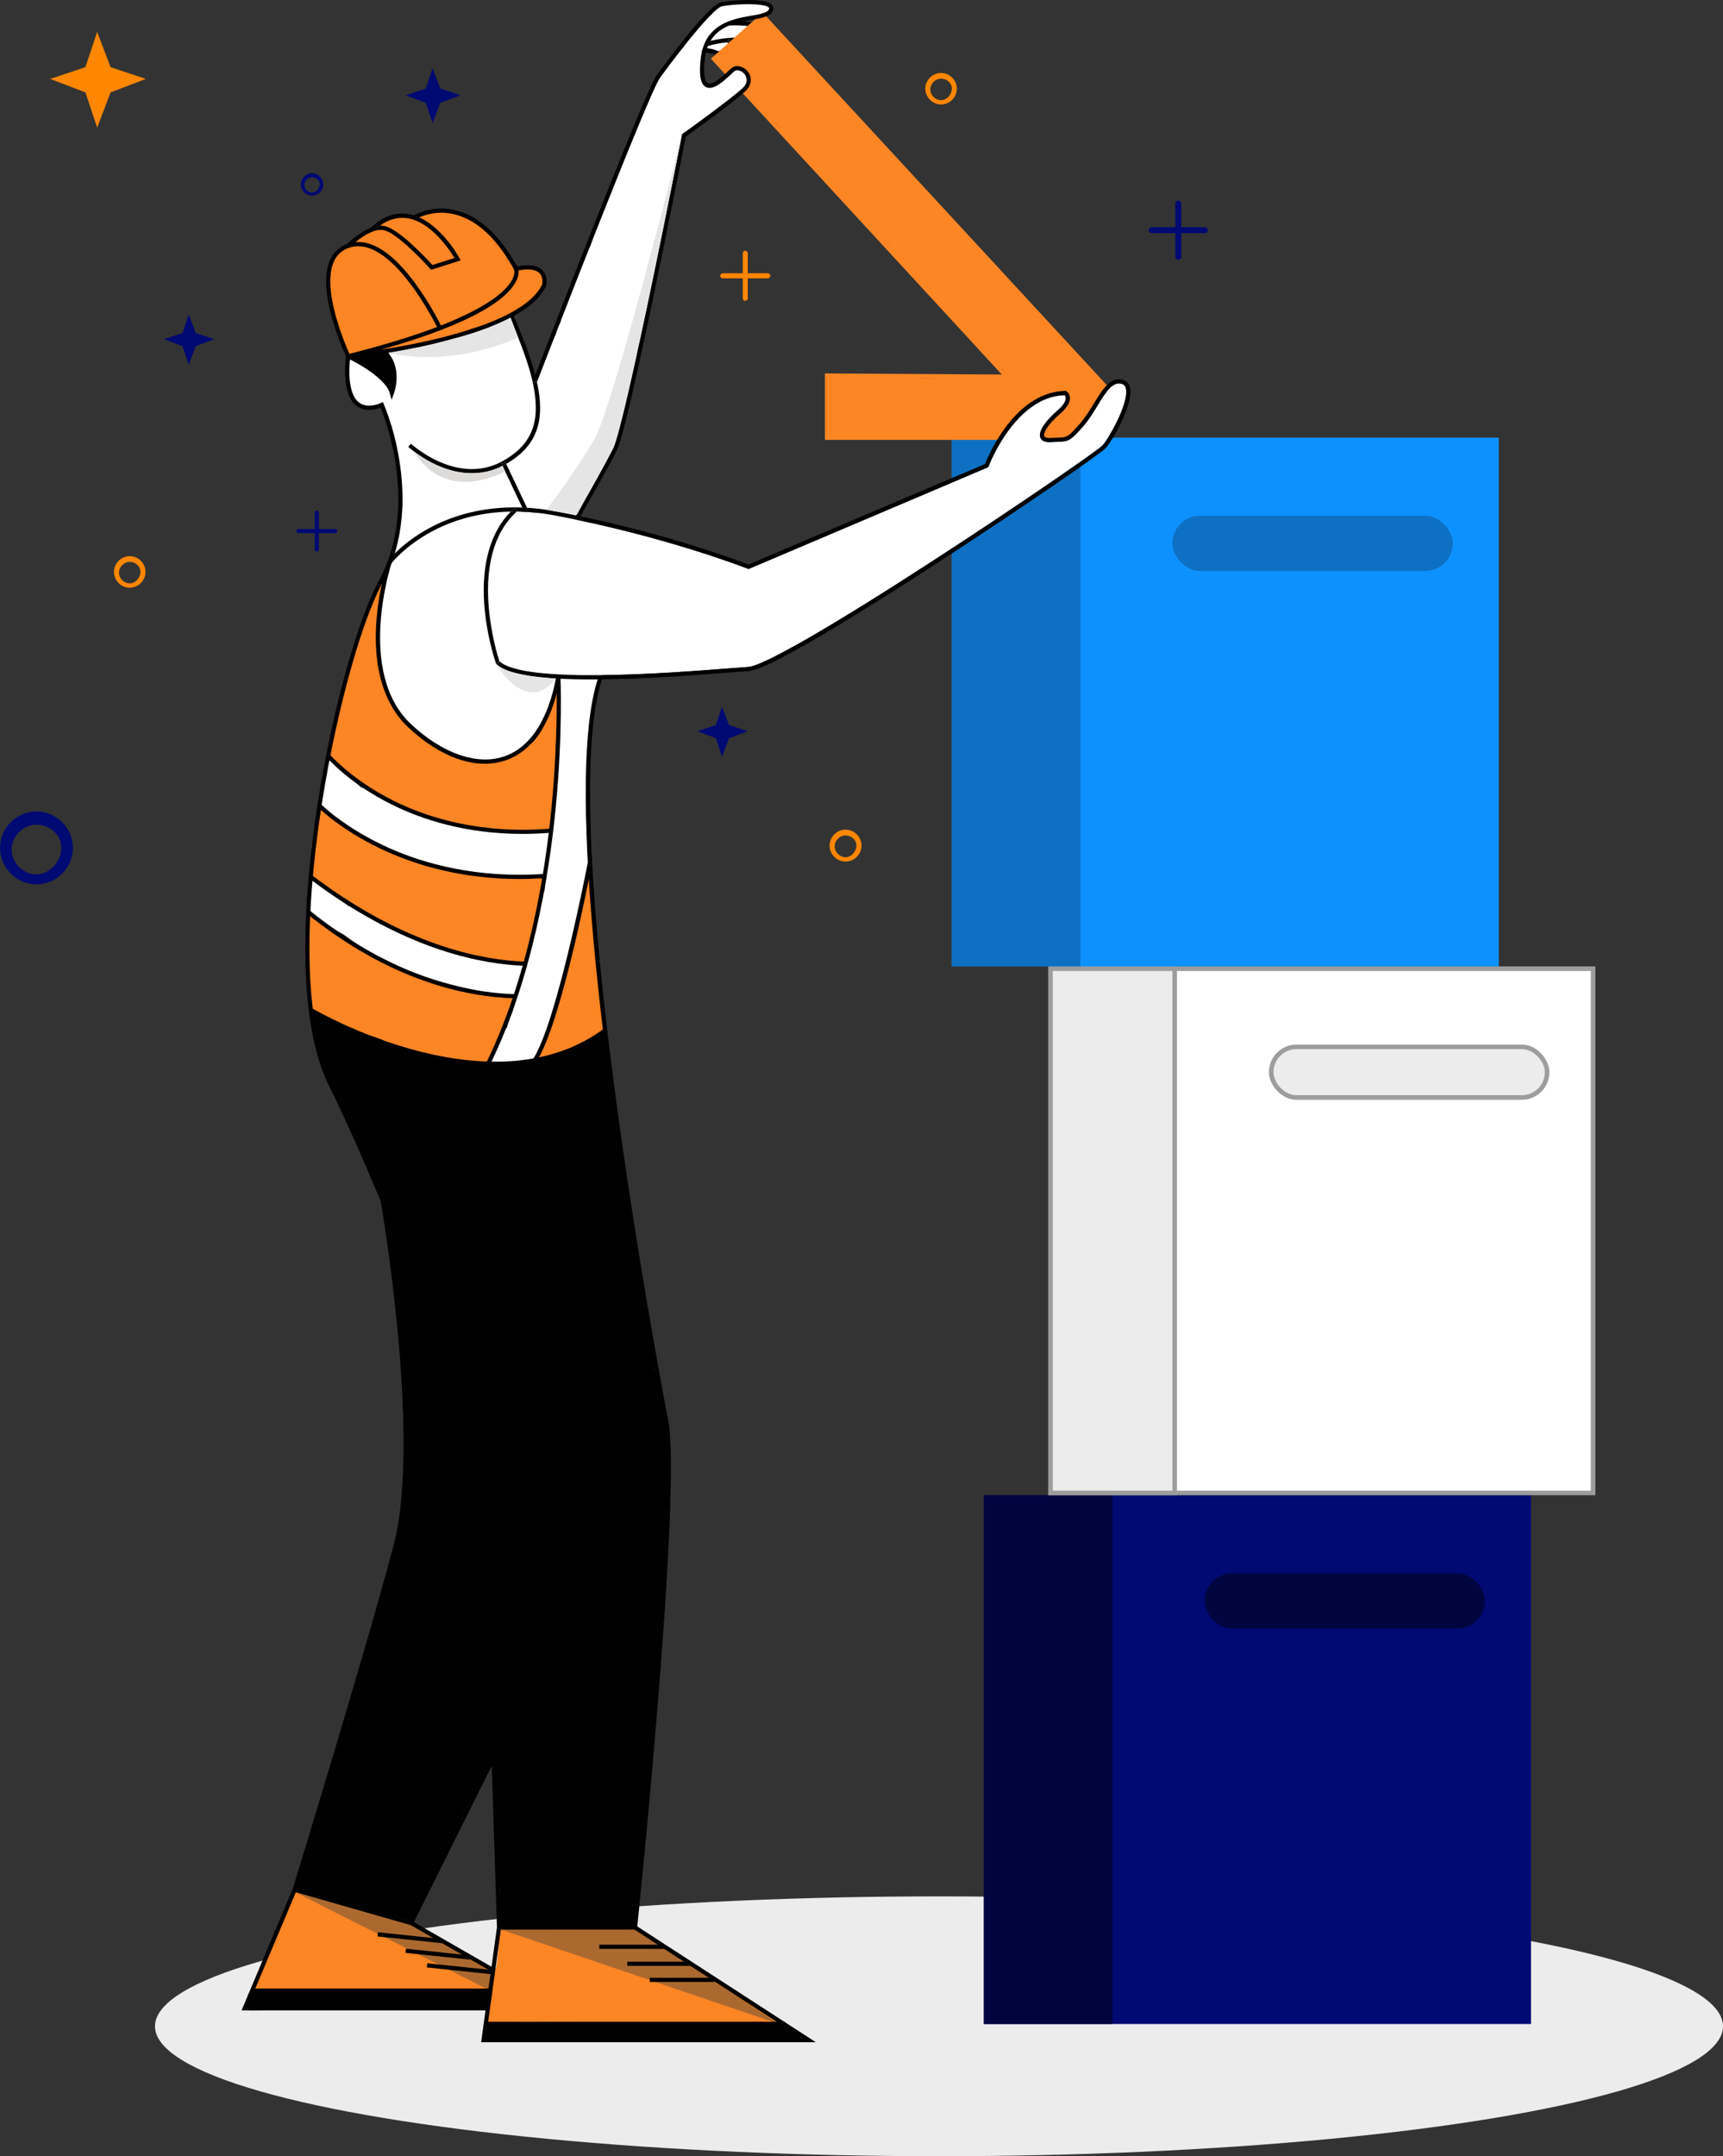 <svg width="378" height="473" viewBox="0 0 378 473" fill="none" xmlns="http://www.w3.org/2000/svg">
<rect x="0" y="0" width="378" height="473" fill="#333333" stroke="none"/>
<ellipse cx="206" cy="444.5" rx="172" ry="28.5" fill="#ECECEC"/>
<path d="M335.879 328H215.844V444H335.879V328Z" fill="#010973"/>
<path d="M244.087 328H215.844V444H244.087V328Z" fill="#01053F"/>
<rect x="264.261" y="345.148" width="61.53" height="12.104" rx="6.052" fill="#01053F"/>
<path d="M230.465 327.5V212.5H349.5V327.5H230.465Z" fill="white" stroke="#9D9D9D"/>
<path d="M230.465 327.5V212.5H257.709V327.5H230.465Z" fill="#ECECEC" stroke="#9D9D9D"/>
<rect x="278.883" y="229.648" width="60.53" height="11.104" rx="5.552" fill="#ECECEC" stroke="#9D9D9D"/>
<path d="M328.817 96H208.783V212H328.817V96Z" fill="#0D91FF"/>
<path d="M237.026 96H208.783V212H237.026V96Z" fill="#0E70C2"/>
<rect x="257.2" y="113.148" width="61.53" height="12.104" rx="6.052" fill="#0E70C2"/>
<path d="M21.316 28L18.737 20.263L11 17.316L18.737 14.737L21.316 7L24.263 14.737L32 17.316L24.263 20.263L21.316 28Z" fill="#FF8600"/>
<path d="M41.404 80L40.053 75.947L36 74.403L40.053 73.053L41.404 69L42.947 73.053L47 74.403L42.947 75.947L41.404 80Z" fill="#010973"/>
<path d="M264.35 49.85H259.15V44.65C259.15 44.325 258.825 44 258.5 44C258.175 44 257.85 44.325 257.85 44.65V49.85H252.65C252.325 49.85 252 50.175 252 50.5C252 50.825 252.325 51.15 252.65 51.15H257.85V56.35C257.85 56.675 258.175 57 258.5 57C258.825 57 259.15 56.675 259.15 56.35V51.15H264.35C264.675 51.15 265 50.825 265 50.5C265 50.175 264.675 49.85 264.35 49.85Z" fill="#010973"/>
<path d="M8 194C3.636 194 0 190.364 0 186C0 181.636 3.636 178 8 178C12.364 178 16 181.636 16 186C16 190.364 12.364 194 8 194ZM8 180.909C5.091 180.909 2.545 183.455 2.545 186.364C2.545 189.273 5.091 191.818 8 191.818C10.909 191.818 13.454 188.909 13.454 186C13.454 183.091 10.909 180.909 8 180.909Z" fill="#010973"/>
<path d="M28.459 128.918C26.572 128.918 25 127.345 25 125.459C25 123.572 26.572 122 28.459 122C30.346 122 31.918 123.572 31.918 125.459C31.918 127.345 30.346 128.918 28.459 128.918ZM28.459 123.258C27.201 123.258 26.101 124.358 26.101 125.616C26.101 126.874 27.201 127.974 28.459 127.974C29.717 127.974 30.817 126.717 30.817 125.459C30.817 124.201 29.717 123.258 28.459 123.258Z" fill="#FF8600"/>
<g clip-path="url(#clip0)">
<path d="M167.869 0.916C165.221 0.791 162.567 0.611 159.92 0.544C158.101 0.498 156.531 0.965 155.834 2.749C155.751 2.942 155.736 3.157 155.791 3.36L155.34 3.586C155.186 3.565 155.03 3.587 154.888 3.65C154.746 3.713 154.624 3.815 154.536 3.943C152.836 6.109 151.226 8.338 149.706 10.629C149.51 10.624 149.315 10.669 149.141 10.76C148.966 10.852 148.818 10.986 148.71 11.151C148.223 11.857 147.75 12.57 147.293 13.289C147.173 13.357 147.07 13.451 146.989 13.563C146.909 13.675 146.854 13.804 146.827 13.94L146.702 14.007C146.511 14.093 146.356 14.243 146.262 14.431C146.168 14.619 146.142 14.834 146.187 15.039C145.642 15.457 145.196 15.993 144.883 16.606C144.619 16.929 144.402 17.288 144.237 17.672C143.504 18.192 142.999 18.975 142.826 19.859C142.36 22.519 140.73 24.678 139.81 27.338C139.487 28.276 138.762 29.385 138.286 30.393C137.598 31.759 137.157 33.236 136.985 34.757C136.955 34.806 136.931 34.855 136.9 34.904C136.324 35.89 135.569 36.77 135.057 37.79C134.489 38.981 134.09 40.245 133.868 41.547C133.777 42.014 133.698 42.487 133.582 42.949C133.518 43.214 133.439 43.477 133.354 43.734C133.399 43.569 133.323 43.682 133.122 44.076C132.85 44.518 132.672 45.012 132.598 45.526C132.298 45.932 132.065 46.383 131.906 46.861C131.108 49.292 130.288 51.716 129.447 54.133C128.696 54.901 128.26 55.926 128.229 57.001C127.768 57.409 127.398 57.909 127.141 58.468C126.884 59.028 126.746 59.635 126.736 60.251C126.736 59.827 126.586 60.929 126.541 61.091C126.495 61.253 126.434 61.457 126.379 61.641C126.379 61.641 126.355 61.662 126.346 61.674C125.692 62.401 125.261 63.301 125.106 64.267C124.846 64.649 124.659 65.076 124.554 65.526C124.396 66.213 124.249 66.897 124.076 67.584C123.415 68.348 123.049 69.323 123.043 70.333V70.379C123.043 70.434 123.018 70.492 123.009 70.55C122.823 70.916 122.634 71.283 122.446 71.649C122.176 72.165 122.006 72.726 121.943 73.305C121.059 74.97 120.26 76.678 119.548 78.424C119.027 79.722 118.704 80.937 118.113 82.034C117.772 82.662 117.385 83.265 116.955 83.836C116.531 80.956 115.922 78.109 114.853 75.443C114.581 74.753 114.176 74.124 113.661 73.592C113.631 73.479 113.597 73.366 113.567 73.253C113.466 72.903 113.265 72.591 112.988 72.355C113.02 71.998 113.02 71.64 112.988 71.283C112.86 70.299 112.235 69.45 111.16 69.45C110.804 69.466 110.458 69.576 110.158 69.769C109.858 69.962 109.615 70.231 109.453 70.55C107.646 70.838 105.894 71.403 104.258 72.227C103.376 72.72 102.448 73.129 101.489 73.448C100.842 73.619 100.215 73.86 99.621 74.169C99.392 74.129 99.158 74.129 98.929 74.169C97.596 74.354 96.283 74.661 95.005 75.085C93.747 75.547 92.793 76.054 91.471 76.225C91.23 76.243 90.992 76.264 90.751 76.28C90.197 76.316 89.652 76.445 89.14 76.662L88.226 76.722C87.914 76.741 87.612 76.836 87.345 76.997L85.962 76.927C85.76 76.928 85.567 77.009 85.424 77.152C85.281 77.295 85.201 77.489 85.2 77.691C85.127 77.862 85.117 78.055 85.173 78.233C85.229 78.411 85.347 78.563 85.505 78.662C85.562 78.699 85.614 78.735 85.669 78.775C85.767 78.858 85.858 78.943 85.947 79.032C86.035 79.12 86.126 79.227 86.212 79.337L86.227 79.361C86.263 79.416 86.303 79.471 86.337 79.526C86.406 79.633 86.469 79.745 86.525 79.859C86.524 79.866 86.524 79.874 86.525 79.881C86.487 80.097 86.468 80.317 86.468 80.537C86.47 81.061 86.574 81.58 86.772 82.064C86.68 82.16 86.608 82.274 86.561 82.398C86.514 82.523 86.492 82.655 86.498 82.788L86.525 84.954C86.467 85.375 86.431 85.799 86.416 86.224C86.153 85.508 85.688 84.885 85.078 84.428C84.261 83.818 83.433 83.231 82.659 82.55C81.885 81.869 81.135 81.166 80.322 80.528C79.373 79.75 78.312 79.122 77.174 78.665C76.98 78.613 76.772 78.64 76.597 78.74C76.423 78.84 76.294 79.005 76.239 79.2C76.198 79.349 76.205 79.509 76.26 79.654C76.314 79.8 76.414 79.924 76.544 80.009C76.52 80.081 76.508 80.156 76.507 80.232C76.455 82.602 76.4 85.189 77.513 87.357C78.003 88.313 78.832 89.12 79.923 89.294C81.117 89.489 82.36 89.123 83.427 88.576C83.515 88.53 83.594 88.466 83.658 88.39L84.487 90.671C84.529 90.814 84.611 90.941 84.724 91.038C84.836 91.135 84.974 91.198 85.121 91.218H85.185C85.056 91.765 85.073 92.335 85.234 92.873C85.284 93.033 85.384 93.172 85.518 93.272C85.651 93.371 85.813 93.426 85.98 93.429C85.913 93.575 85.878 93.734 85.878 93.895C85.878 94.056 85.913 94.215 85.98 94.361C86.129 94.706 86.285 95.048 86.443 95.39C86.369 95.608 86.348 95.841 86.382 96.068C86.562 97.378 86.687 98.695 86.733 100.014C86.736 100.225 86.803 100.429 86.927 100.6C87.05 100.77 87.222 100.899 87.421 100.967C87.397 101.844 87.339 102.726 87.299 103.563C87.245 104.518 87.559 105.458 88.177 106.187C88.087 106.355 88.049 106.547 88.067 106.737C88.18 108.227 88.247 109.724 88.253 111.22C88.136 111.341 88.053 111.491 88.012 111.654C87.835 112.394 87.803 113.162 87.918 113.914C87.64 114.705 87.505 115.54 87.519 116.379C87.52 116.544 87.561 116.706 87.638 116.852C87.509 117.192 87.436 117.549 87.421 117.912C87.355 117.992 87.305 118.084 87.275 118.184C87.257 118.239 87.241 118.294 87.223 118.346C87.197 118.429 87.191 118.517 87.205 118.602C87.091 118.699 87.003 118.823 86.95 118.963C86.896 119.103 86.879 119.254 86.9 119.403C86.795 119.515 86.713 119.648 86.661 119.793C86.609 119.938 86.586 120.092 86.596 120.246C86.515 120.281 86.442 120.331 86.379 120.392L86.324 120.447C86.252 120.513 86.198 120.598 86.169 120.691C86.113 120.831 86.098 120.983 86.125 121.131C86.153 121.279 86.222 121.416 86.324 121.525L86.48 121.644C86.558 121.689 86.644 121.719 86.733 121.733C86.34 122.221 85.99 122.742 85.688 123.291C84.883 124.76 84.697 126.531 84.773 128.327C84.63 128.556 84.527 128.808 84.469 129.072C83.905 131.516 83.555 134.265 84.773 136.549C85.465 137.862 87.287 138.263 88.527 137.536C88.976 137.27 89.339 136.881 89.572 136.414C89.806 135.947 89.9 135.422 89.844 134.903C90.237 134.547 90.53 134.093 90.69 133.587C90.851 133.081 90.874 132.541 90.757 132.023C90.513 130.625 90.368 129.211 90.322 127.793C90.291 126.8 90.246 126.128 90.91 125.349C92.433 123.581 94.338 121.818 96.394 120.713C98.686 119.491 101.425 118.88 103.92 118.178C106.623 117.42 109.338 116.813 112.147 116.706C114.956 116.599 115.541 113.041 113.817 111.7C114.347 111.7 114.874 111.675 115.404 111.657C115.992 111.706 116.592 111.715 117.18 111.712H118.076L118.031 112.469C117.967 113.526 118.552 114.763 119.28 115.493C120.084 116.289 121.166 116.739 122.296 116.745C123.399 116.697 124.545 116.333 125.313 115.493C125.985 114.779 126.412 113.869 126.531 112.894C127.259 111.953 127.989 111.014 128.722 110.075C129.256 109.421 129.62 108.644 129.783 107.815C130.834 106.333 131.586 104.681 132.324 103.029C132.474 102.69 132.592 102.339 132.677 101.978L134.697 99.064C135.146 98.388 135.353 97.58 135.285 96.771C135.355 96.594 135.422 96.416 135.492 96.236C135.563 96.056 135.648 95.851 135.724 95.625C135.851 95.259 135.913 94.874 135.907 94.486C135.998 94.306 136.087 94.123 136.184 93.945C136.605 93.149 136.784 92.246 136.699 91.349L136.717 91.297C137.055 90.495 137.318 89.662 137.503 88.811C137.588 88.42 137.629 88.02 137.625 87.62C137.953 87.191 138.207 86.71 138.375 86.197C139.079 83.962 139.536 81.656 139.74 79.322C139.765 79.066 139.757 78.808 139.716 78.555C139.795 77.963 139.862 77.373 139.914 76.781C140.878 73.046 141.767 69.29 142.58 65.513C142.665 65.107 142.698 64.691 142.677 64.276C143.087 63.599 143.323 62.831 143.366 62.041C143.399 61.525 143.43 61.005 143.463 60.486C143.68 59.695 143.865 58.892 144.009 58.067C144.402 55.81 144.691 53.562 145.532 51.421C145.741 50.884 145.802 50.301 145.709 49.732C145.947 49.477 146.14 49.184 146.282 48.865C146.888 47.46 147.208 45.948 147.223 44.418C147.223 44.222 147.241 44.024 147.257 43.828C147.257 43.767 147.281 43.691 147.299 43.59C147.433 43.077 147.54 42.555 147.671 42.042C147.859 41.291 147.845 40.504 147.631 39.76C147.708 39.604 147.784 39.455 147.851 39.284C148.402 37.928 148.573 36.41 148.856 34.98C149.173 33.38 149.491 31.779 149.81 30.179C149.869 29.868 149.899 29.552 149.901 29.235C150.206 29.046 150.486 28.85 150.779 28.661C151.998 28.313 153.137 27.65 153.786 26.633C155.513 25.423 157.206 24.164 158.865 22.855C158.948 22.788 159.019 22.71 159.079 22.623C159.155 22.601 159.23 22.573 159.301 22.537C160.011 22.182 160.655 21.707 161.205 21.135C161.345 20.989 161.441 20.808 161.483 20.61C161.987 20.305 162.459 19.949 162.89 19.547C163.184 19.337 163.447 19.086 163.67 18.802C163.761 18.689 163.829 18.559 163.87 18.419C163.911 18.28 163.924 18.134 163.908 17.989C163.961 17.711 163.906 17.422 163.753 17.183C163.711 16.859 163.628 16.542 163.506 16.239C163.417 16.009 163.255 15.814 163.045 15.685C162.834 15.556 162.587 15.501 162.342 15.528C162.144 15.397 161.91 15.333 161.673 15.347C161.437 15.36 161.211 15.449 161.029 15.601C159.776 16.618 158.552 17.757 157.211 18.655C156.71 19.011 156.112 19.203 155.499 19.205C155.44 19.147 155.373 19.098 155.301 19.058C155.057 18.921 154.804 18.802 154.542 18.704C153.966 16.807 154.024 12.507 154.012 11.136L154.045 11.099C154.182 10.903 154.31 10.705 154.435 10.507C154.534 10.572 154.645 10.619 154.761 10.644C155.029 10.702 155.319 10.781 155.614 10.864C155.686 11.026 155.794 11.169 155.93 11.283C156.065 11.397 156.225 11.478 156.397 11.52C156.569 11.562 156.748 11.564 156.921 11.526C157.094 11.488 157.255 11.411 157.394 11.301L157.54 11.188H157.595C158.366 11.123 158.771 10.418 159.377 10.021C159.584 9.914 159.798 9.816 160.014 9.715C160.227 9.619 160.395 9.445 160.484 9.229C160.573 9.013 160.576 8.77 160.492 8.552C161.182 8.438 161.815 8.104 162.299 7.599C162.448 7.443 162.547 7.246 162.583 7.034C162.769 7.034 162.957 7.034 163.14 7.012C164.505 6.939 164.514 4.801 163.14 4.874C161.9 4.942 160.563 4.911 159.274 5.027C160.149 4.593 161.09 4.305 162.059 4.175C162.313 4.144 162.549 4.025 162.726 3.839C163.814 3.735 164.904 3.671 165.983 3.583C166.136 3.572 166.286 3.53 166.422 3.457C166.876 3.369 167.321 3.234 167.747 3.054H167.854C169.225 3.118 169.222 0.98 167.869 0.916Z" fill="white"/>
<path d="M241.842 84.09L240.38 82.785C240.27 82.689 240.151 82.604 240.023 82.532C239.916 82.046 239.649 81.61 239.265 81.295C237.906 80.189 236.679 78.929 235.608 77.541C234.859 76.62 233.961 75.831 232.951 75.208C232.893 75.073 232.82 74.945 232.735 74.826C231.663 73.37 230.431 72.038 229.064 70.856C228.067 69.973 227.299 68.489 226.303 67.447C226.207 67.348 226.105 67.254 225.998 67.166C225.553 66.222 224.578 65.52 223.561 64.949L223.317 64.662C223.148 64.276 222.888 63.937 222.561 63.672C221.873 62.707 221.257 61.684 220.642 60.651C220.574 60.542 220.481 60.45 220.37 60.386C220.259 60.321 220.133 60.284 220.005 60.279C218.762 58.807 217.482 57.365 216.166 55.954C216.038 55.829 215.872 55.752 215.694 55.736C215.517 55.72 215.339 55.766 215.191 55.865L209.457 48.978C209.298 48.788 209.107 48.626 208.893 48.502C208.706 47.721 208.223 47.043 207.546 46.614C206.762 46.11 206.006 45.562 205.282 44.974C205.255 44.922 205.234 44.87 205.203 44.818C204.707 43.887 204.028 43.066 203.207 42.405C203.005 42.243 202.786 42.102 202.555 41.984C202.487 41.739 202.378 41.508 202.232 41.3C201.825 40.716 201.317 40.209 200.733 39.803C200.669 39.757 200.611 39.708 200.566 39.675C200.401 39.531 200.234 39.388 200.072 39.238C199.767 38.933 199.484 38.627 199.204 38.322L199.103 38.212L199.033 38.111C198.89 37.903 198.75 37.693 198.616 37.479C198.305 36.982 197.859 36.586 197.33 36.337C197.197 36.063 197.024 35.811 196.818 35.588C196.594 35.345 196.356 35.116 196.105 34.901C196.114 34.608 196.075 34.316 195.989 34.037C195.948 34.008 195.909 33.977 195.873 33.942C195.688 33.756 195.502 33.569 195.31 33.392C195.218 33.307 195.124 33.221 195.026 33.139C194.987 33.102 194.941 33.069 194.898 33.035L194.944 33.069C194.649 32.871 194.425 32.584 194.304 32.25C192.607 31.169 191.169 29.501 189.907 27.974C189.213 27.131 188.771 26.123 188.064 25.299C187.509 24.626 186.766 24.134 185.931 23.887C185.684 23.396 185.435 22.892 185.142 22.382C184.268 20.855 183.009 19.957 181.763 18.811C180.352 17.522 179.045 16.099 177.698 14.743C177.477 14.516 177.221 14.325 176.94 14.178C175.672 12.667 174.337 11.209 172.933 9.804C172.771 9.643 172.592 9.5 172.4 9.377C172.136 8.96 171.901 8.525 171.696 8.076C171.549 7.773 171.34 7.504 171.083 7.287C170.826 7.071 170.526 6.91 170.203 6.817C170.039 5.696 169.188 4.633 168.092 4.374C167.994 4.352 167.897 4.334 167.787 4.322C167.768 4.144 167.683 3.979 167.549 3.861C167.414 3.743 167.24 3.681 167.062 3.687C166.961 3.686 166.861 3.708 166.769 3.749C166.676 3.79 166.594 3.85 166.526 3.925C166.459 4 166.408 4.089 166.377 4.185C166.346 4.281 166.335 4.383 166.346 4.484C165.691 4.726 165.144 5.194 164.801 5.803C164.524 5.941 164.272 6.124 164.054 6.344C163.577 6.826 163.068 7.275 162.531 7.688L162.65 7.596C162.309 7.861 162.023 8.19 161.809 8.564C161.678 8.507 161.532 8.494 161.393 8.526C161.254 8.558 161.128 8.633 161.035 8.741C159.996 9.86 158.894 10.919 157.735 11.912C157.391 12.217 157.126 12.553 157.229 13.042C157.354 13.402 157.546 13.735 157.796 14.022C158.218 14.65 158.711 15.227 159.265 15.742C159.36 15.834 159.477 15.9 159.605 15.933C159.733 15.966 159.868 15.966 159.996 15.932C160.124 15.899 160.241 15.833 160.336 15.74C160.431 15.648 160.5 15.533 160.538 15.406C160.523 15.458 160.556 15.39 160.569 15.381C160.602 15.353 160.641 15.33 160.681 15.314C160.71 15.297 160.739 15.282 160.77 15.268L160.858 15.235C160.956 15.201 161.056 15.168 161.163 15.14C161.567 15.029 161.987 14.982 162.406 15.003C162.563 15.005 162.715 14.953 162.839 14.856L163.707 15.339C163.766 15.668 163.895 15.98 164.085 16.255C164.286 16.56 164.484 16.841 164.676 17.137C164.589 17.405 164.534 17.682 164.514 17.962C164.226 18.349 164.037 18.801 163.963 19.279C163.143 19.431 163.192 20.79 164.118 20.79H164.167C164.299 21.148 164.513 21.469 164.792 21.728C165.111 22.018 165.476 22.251 165.873 22.418C165.96 22.683 166.084 22.934 166.242 23.164L166.321 23.194C166.487 23.642 166.745 24.05 167.079 24.39C167.413 24.731 167.815 24.997 168.259 25.17C168.499 25.589 168.837 25.944 169.243 26.203C169.978 26.679 170.553 27.403 171.154 28.069C171.22 28.267 171.313 28.455 171.431 28.628C172.628 30.359 174.112 31.731 175.599 33.209C176.986 34.583 177.857 36.3 179.191 37.708C179.302 37.827 179.424 37.937 179.554 38.035C179.758 38.237 179.99 38.409 180.243 38.545C180.459 39.191 180.906 39.735 181.498 40.072C181.982 40.367 182.433 40.713 182.845 41.104L182.869 41.144C183.468 42.029 184.159 42.847 184.929 43.587C185.285 44.076 185.633 44.574 185.992 45.056C186.453 45.695 187.112 46.162 187.866 46.385C187.997 46.618 188.169 46.825 188.375 46.996C189.472 47.941 190.432 49.035 191.227 50.246C192.275 51.773 193.549 52.836 195.023 53.911C195.569 55.303 196.279 56.611 197.61 57.224C197.735 57.279 197.86 57.328 197.988 57.371C198.115 57.777 198.36 58.135 198.692 58.4L199.911 59.362C199.986 59.803 200.148 60.223 200.389 60.599C200.63 60.975 200.944 61.298 201.312 61.549C202.043 62.077 202.766 62.612 203.478 63.156C203.649 63.536 203.901 63.873 204.216 64.145L204.755 64.628C204.907 64.984 205.129 65.306 205.407 65.575C207.895 68.05 210.246 70.66 212.449 73.394C212.704 73.706 213.042 73.941 213.424 74.072C213.947 74.891 214.59 75.627 215.331 76.255C215.436 76.423 215.558 76.579 215.694 76.723C217.176 78.315 218.713 79.851 220.304 81.332C220.266 81.805 220.331 82.282 220.496 82.728L218.716 82.944C218.62 82.902 218.516 82.881 218.411 82.88L216.723 82.831C216.322 82.716 215.9 82.688 215.486 82.752H215.368C215.278 82.747 215.189 82.747 215.099 82.752L214.874 82.776L212.897 82.718C212.73 82.717 212.569 82.773 212.44 82.877C212.053 82.721 211.637 82.651 211.221 82.672L204.082 82.911C203.909 82.918 203.737 82.939 203.567 82.972C197.126 82.654 190.676 82.562 184.219 82.697C184.103 82.699 183.987 82.707 183.872 82.721C183.826 82.699 183.778 82.683 183.728 82.675L183.223 82.599C183.003 82.55 182.78 82.526 182.555 82.526C182.435 82.445 182.292 82.402 182.147 82.404C182.047 82.403 181.948 82.423 181.855 82.461C181.762 82.499 181.678 82.555 181.607 82.626C181.537 82.697 181.481 82.782 181.442 82.875C181.404 82.967 181.385 83.067 181.385 83.167C181.398 83.533 181.458 83.895 181.565 84.245C181.588 84.313 181.62 84.378 181.659 84.438C181.422 85.04 181.364 85.7 181.495 86.335C181.232 86.757 181.111 87.252 181.151 87.749C181.312 89.557 181.294 91.392 181.349 93.207C181.356 93.495 181.407 93.78 181.498 94.053L181.416 94.163C181.347 94.277 181.311 94.408 181.312 94.541C181.281 94.737 181.233 94.929 181.169 95.115C181.137 95.214 181.131 95.32 181.154 95.421C181.163 95.52 181.193 95.615 181.243 95.701C181.292 95.787 181.359 95.861 181.44 95.919C181.514 95.986 181.603 96.033 181.699 96.056L181.903 96.081C182.038 96.082 182.171 96.046 182.287 95.977L182.443 95.858C182.503 95.796 182.551 95.723 182.586 95.644C183.079 96.012 183.681 96.204 184.295 96.188H217.961C219.618 96.188 220.532 95.039 220.718 93.766C221.055 93.36 221.416 92.976 221.8 92.614C222.476 92.034 223.323 91.676 224.006 91.072C225.285 89.926 226.193 88.378 227.616 87.407C227.936 87.32 228.261 87.251 228.588 87.199C228.941 87.136 229.257 86.943 229.475 86.658C231.134 86.355 232.82 86.227 234.505 86.276H234.536C234.512 86.495 234.531 86.716 234.594 86.927C234.438 87.207 234.362 87.523 234.371 87.843C234.371 87.868 234.371 87.895 234.371 87.923C233.7 88.712 233.151 89.599 232.744 90.552C231.041 90.583 230.133 91.835 230.02 93.173C228.28 93.732 228.475 96.749 230.614 96.749C230.853 96.757 231.09 96.715 231.311 96.623C231.532 96.532 231.73 96.395 231.894 96.221C232.19 96.311 232.499 96.356 232.808 96.353C233.183 96.365 233.556 96.298 233.904 96.156C234.251 96.015 234.565 95.802 234.825 95.531C234.913 95.492 234.998 95.446 235.078 95.393C236.76 94.242 238.07 92.382 238.865 90.507C239 90.462 239.128 90.397 239.243 90.314C239.771 89.952 240.212 89.477 240.535 88.924C240.858 88.37 241.055 87.752 241.111 87.113C241.395 87.033 241.651 86.874 241.848 86.655C242.479 85.986 242.607 84.771 241.842 84.09Z" fill="#FC8524"/>
<path d="M115.767 58.584C115.116 58.571 114.475 58.747 113.92 59.09C113.634 59.116 113.353 59.178 113.082 59.274L112.89 59.249C112.79 58.95 112.665 58.66 112.516 58.382C112.235 57.855 111.879 57.373 111.458 56.95C110.13 54.094 108.265 51.476 105.669 49.714L105.285 49.457C105.094 49.287 104.89 49.13 104.676 48.99C103.761 48.386 102.777 47.894 101.745 47.524C101.217 47.291 100.677 47.087 100.127 46.913C97.616 46.156 95.093 46.519 92.561 46.913C91.951 47.012 91.383 47.29 90.928 47.71C89.027 47.355 87.073 47.394 85.188 47.827C83.872 48.132 82.814 49.201 82.33 50.481C81.189 50.932 80.087 51.476 79.033 52.105L78.878 52.209C78.05 52.601 77.364 53.242 76.915 54.042C76.338 54.129 75.784 54.332 75.286 54.639C74.789 54.946 74.359 55.351 74.021 55.829C73.161 56.674 72.641 57.807 72.561 59.011C72.315 61.91 72.138 65.171 73.025 67.988C73.371 69.058 73.778 70.107 74.243 71.13C74.259 71.837 74.454 72.527 74.81 73.137L74.847 73.201C74.847 73.241 74.868 73.278 74.88 73.317C74.892 73.357 74.88 73.369 74.88 73.397C74.893 74.283 75.171 75.145 75.678 75.871C75.374 76.762 75.849 77.932 77.065 77.932C77.431 77.943 77.788 77.812 78.061 77.566C78.729 77.913 79.472 78.092 80.225 78.087C80.978 78.082 81.718 77.894 82.382 77.538C82.729 77.335 83.046 77.083 83.323 76.79C85.297 76.83 87.248 76.414 89.192 76.109C89.924 76.02 90.648 75.874 91.358 75.672C91.772 75.541 92.19 75.394 92.577 75.223C93.149 74.979 92.802 75.046 93.43 75.104C94.102 75.16 94.775 75.013 95.362 74.679C96.32 74.804 97.294 74.633 98.153 74.188C99.044 73.732 99.96 73.324 100.895 72.966C101.195 72.941 101.491 72.877 101.775 72.777C102.409 72.547 103.034 72.306 103.652 72.047C104.103 71.918 104.566 71.799 105.023 71.692C107.683 71.09 110.228 70.058 112.558 68.638C113.006 68.365 113.399 68.012 113.719 67.597C114.459 67.378 115.123 66.955 115.633 66.375C116.104 66.17 116.516 65.848 116.83 65.44C120.249 64.411 119.895 58.584 115.767 58.584Z" fill="#FC8524"/>
<path d="M111.257 218.314C110.737 218.356 110.229 218.49 109.755 218.708C109.558 218.623 109.345 218.58 109.13 218.583C108.826 218.583 108.521 218.583 108.234 218.583C108.028 218.334 107.741 218.165 107.424 218.107L105.769 217.74C105.628 217.682 105.479 217.644 105.328 217.627L105.111 217.597L92.756 214.881C92.621 214.853 92.483 214.841 92.345 214.845C91.028 214.305 89.718 213.724 88.414 213.101C82.25 210.132 76.263 207.121 70.879 202.878C70.922 202.744 70.922 202.6 70.879 202.466C70.854 202.37 70.81 202.28 70.75 202.202C70.69 202.123 70.615 202.057 70.529 202.008C70.028 201.773 69.553 201.487 69.112 201.153C69.074 201.054 69.016 200.964 68.941 200.89C68.876 200.816 68.792 200.761 68.698 200.731C68.604 200.681 68.499 200.658 68.393 200.664H68.323C68.294 200.662 68.266 200.662 68.237 200.664C68.089 200.663 67.943 200.707 67.819 200.788C67.694 200.87 67.596 200.987 67.538 201.124C67.479 201.261 67.462 201.412 67.488 201.559C67.514 201.706 67.583 201.842 67.686 201.95C67.723 202.137 67.777 202.321 67.847 202.499C67.853 203.412 67.686 204.318 67.357 205.169C67.515 206.914 67.704 208.655 67.924 210.392C67.77 210.531 67.654 210.708 67.587 210.906C67.52 211.103 67.505 211.314 67.543 211.519C67.896 214.442 67.113 217.502 67.799 220.355C67.845 220.601 67.959 220.829 68.129 221.013C68.299 221.196 68.517 221.328 68.758 221.393C68.876 221.515 69.012 221.618 69.161 221.698L73.414 224.117C73.697 224.288 74.029 224.357 74.356 224.313C74.54 224.552 74.792 224.73 75.078 224.826C75.867 225.107 76.659 225.373 77.454 225.629C79.453 226.814 81.72 227.251 83.874 228.073C84.058 228.334 84.319 228.53 84.621 228.635C91.13 231.023 97.922 232.55 104.825 233.179C104.953 233.195 105.083 233.195 105.212 233.179C105.431 233.315 105.686 233.379 105.943 233.364C106.2 233.348 106.446 233.254 106.647 233.094C107.713 232.355 107.866 231.496 108.058 230.547C108.157 230.515 108.245 230.457 108.314 230.379C108.71 229.927 108.995 229.388 109.145 228.806C109.195 228.607 109.166 228.397 109.066 228.219C109.044 228.18 109.018 228.143 108.987 228.109C109.347 227.498 109.734 226.888 110.047 226.258C110.657 225.773 110.901 224.866 110.565 224.246C110.931 223.461 111.303 222.676 111.684 221.897C111.786 221.691 111.843 221.465 111.851 221.234C112.123 221.122 112.355 220.931 112.518 220.685C112.681 220.44 112.767 220.151 112.765 219.857C112.78 219.066 112.083 218.247 111.257 218.314Z" fill="#FC8524"/>
<path d="M117.981 192.57C115.413 192.753 112.765 192.375 110.203 192.201L102.32 191.663C102.13 191.65 101.939 191.672 101.757 191.727C99.624 191.226 97.534 190.628 95.437 190.029C95.234 189.962 95.019 189.943 94.807 189.974C94.596 190.005 94.394 190.084 94.219 190.206C92.171 189.525 90.148 188.749 88.146 187.974C82.68 185.836 77.762 183.279 73.192 179.574C73.042 179.453 72.873 179.358 72.692 179.293C72.605 179.122 72.48 178.973 72.325 178.86C72.171 178.746 71.991 178.671 71.802 178.64C71.746 178.582 71.693 178.52 71.644 178.456C71.55 178.334 71.465 178.205 71.388 178.072C71.356 178.016 71.314 177.965 71.266 177.922C71.249 177.781 71.193 177.647 71.104 177.536C71.015 177.425 70.897 177.341 70.763 177.295C70.628 177.248 70.484 177.241 70.345 177.273C70.207 177.305 70.081 177.375 69.98 177.476C69.909 177.547 69.853 177.631 69.814 177.724C69.776 177.817 69.757 177.916 69.758 178.017C69.794 178.524 69.831 179.028 69.871 179.544C69.869 179.559 69.869 179.574 69.871 179.59C69.803 179.739 69.757 179.897 69.733 180.06C69.462 182.161 68.515 184.052 68.387 186.199C68.324 187.795 68.426 189.392 68.691 190.967C68.577 191.249 68.541 191.556 68.588 191.857C68.634 192.158 68.762 192.44 68.957 192.674C69.015 192.934 69.16 193.166 69.368 193.333C69.575 193.499 69.833 193.59 70.099 193.59C72.579 195.768 75.477 197.384 78.295 199.088C79.904 200.05 81.501 201.037 83.119 201.98C83.535 202.244 83.997 202.425 84.481 202.515C84.531 202.57 84.585 202.622 84.642 202.671C86.33 204.097 88.298 204.775 90.346 205.398C90.454 205.477 90.57 205.544 90.693 205.597C92.412 206.311 94.115 207.124 95.873 207.735C97.177 208.15 98.531 208.391 99.898 208.452C100.091 208.659 100.34 208.804 100.614 208.871C104.579 209.919 108.62 210.647 112.701 211.048C112.931 211.077 113.164 211.049 113.381 210.966C113.448 210.997 113.519 211.021 113.591 211.039C113.794 211.13 114.014 211.175 114.237 211.171C115.276 211.171 115.76 210.318 115.705 209.512C117.107 204.854 118.417 200.181 118.835 195.313C119.871 194.5 119.593 192.457 117.981 192.57Z" fill="#FC8524"/>
<path d="M122.44 156.24C122.483 156.129 122.519 156.014 122.546 155.898C122.595 155.69 122.563 155.471 122.455 155.287C122.549 155.058 122.644 154.829 122.723 154.594C122.877 154.195 122.95 153.769 122.936 153.341C122.922 152.913 122.821 152.493 122.641 152.105C122.538 151.93 122.371 151.804 122.176 151.752C121.981 151.701 121.773 151.729 121.599 151.83C121.428 151.935 121.304 152.102 121.253 152.297C121.202 152.492 121.227 152.698 121.324 152.874L121.346 152.92C121.356 152.946 121.365 152.973 121.373 153C121.373 153.027 121.407 153.168 121.413 153.18C121.42 153.297 121.42 153.414 121.413 153.531C121.413 153.531 121.391 153.696 121.385 153.723C121.367 153.815 121.343 153.904 121.318 153.992C121.273 154.148 121.221 154.298 121.163 154.45C120.983 154.915 120.791 155.367 120.66 155.825C120.378 155.923 120.133 156.107 119.959 156.351C119.785 156.595 119.692 156.887 119.691 157.187C119.618 159.386 118.326 161.157 116.967 162.782C115.788 163.393 114.835 164.34 113.68 165.03C112.25 165.876 110.628 166.338 108.969 166.374C108.656 166.374 108.351 166.476 108.101 166.665C107.851 166.854 107.669 167.12 107.583 167.422C103.595 167.303 99.708 166.138 96.309 164.044C96.138 163.937 95.947 163.865 95.749 163.83L95.535 163.625C94.454 162.59 93.171 161.793 91.937 160.947C91.79 160.838 91.622 160.76 91.444 160.718C91.266 160.677 91.081 160.673 90.901 160.705C90.403 160.16 89.937 159.585 89.505 158.986C89.38 158.803 89.216 158.649 89.025 158.537C88.833 158.424 88.62 158.354 88.399 158.332C88.39 158.321 88.382 158.309 88.375 158.296C87.508 156.882 86.746 155.407 86.093 153.882C86.022 153.705 85.912 153.546 85.772 153.417C85.632 153.288 85.465 153.193 85.282 153.137C85.054 151.702 84.819 150.275 83.914 149.032C83.841 148.932 83.757 148.84 83.665 148.757C83.594 148.116 83.524 147.474 83.463 146.83C83.174 143.831 82.994 140.825 82.906 137.814C82.902 137.666 82.876 137.52 82.83 137.38C83.04 136.41 83.18 135.426 83.25 134.436C83.259 134.264 83.234 134.091 83.177 133.929C83.119 133.767 83.03 133.617 82.915 133.489C83.12 132.403 83.419 131.337 83.811 130.303C83.855 130.175 83.855 130.035 83.811 129.906C83.98 129.512 84.115 129.103 84.213 128.685C84.262 128.49 84.234 128.283 84.135 128.108C84.035 127.934 83.872 127.804 83.68 127.747C83.485 127.694 83.277 127.721 83.102 127.82C82.926 127.919 82.797 128.084 82.741 128.279C82.546 129.17 82.132 129.94 81.772 130.777C81.456 131.529 81.2 132.305 81.008 133.098C80.772 133.236 80.574 133.431 80.433 133.666C80.291 133.9 80.21 134.166 80.197 134.439C80.125 135.403 79.965 136.359 79.719 137.295C79.696 137.39 79.679 137.487 79.67 137.585C79.439 137.706 79.241 137.882 79.095 138.098C78.948 138.313 78.857 138.562 78.829 138.822C78.689 139.988 78.506 141.152 78.296 142.307C77.977 142.502 77.746 142.813 77.65 143.174C76.756 146.2 75.97 149.254 75.291 152.337C74.545 153.626 74.341 155.11 74.149 156.649C73.854 159.218 73.196 161.731 72.196 164.114C72.037 164.429 71.987 164.789 72.055 165.135C72.122 165.482 72.302 165.796 72.568 166.029C72.687 166.273 72.867 166.483 73.089 166.64C74.356 167.556 75.115 168.778 76.267 169.795C77.242 170.617 78.319 171.309 79.472 171.853C79.591 172.155 79.805 172.409 80.081 172.577C87.68 177.375 96.245 180.424 105.161 181.505C105.358 181.532 105.559 181.518 105.752 181.465C110.336 182.099 114.959 182.417 119.588 182.415C120.645 182.415 121.132 181.523 121.05 180.705C121.192 180.478 121.272 180.218 121.282 179.95L121.748 171.75C121.897 169.108 122.217 166.432 121.864 163.809C122.044 162.779 122.168 161.741 122.299 160.699C122.333 160.45 122.298 160.197 122.199 159.966C122.519 159.074 122.699 158.138 122.732 157.19C122.754 156.848 122.65 156.51 122.44 156.24Z" fill="#FC8524"/>
<path d="M86.516 83.946C86.461 83.821 86.4 83.705 86.34 83.585C86.262 83.236 86.244 82.875 86.288 82.52C86.35 81.885 86.287 81.245 86.102 80.635C85.884 80.088 85.699 79.528 85.547 78.958C85.515 78.808 85.475 78.658 85.428 78.509C85.48 78.311 85.454 78.101 85.356 77.922C85.258 77.743 85.095 77.608 84.901 77.544C84.847 77.487 84.789 77.434 84.728 77.385C84.582 77.248 84.39 77.172 84.19 77.172C83.99 77.172 83.798 77.248 83.652 77.385C83.575 77.466 83.517 77.563 83.482 77.669H83.091C82.58 77.697 82.065 77.715 81.55 77.727C80.523 77.749 79.493 77.727 78.466 77.7C78.264 77.7 78.07 77.78 77.928 77.924C77.785 78.067 77.705 78.261 77.705 78.463C77.705 78.666 77.785 78.86 77.928 79.003C78.07 79.147 78.264 79.227 78.466 79.227H78.96C79.062 79.351 79.196 79.446 79.347 79.502C80.602 79.981 81.678 80.913 82.698 81.753C83.575 82.412 84.326 83.224 84.914 84.15C84.979 84.344 85.072 84.528 85.191 84.694C85.241 84.781 85.308 84.857 85.388 84.917C85.468 84.978 85.558 85.022 85.655 85.048C85.752 85.073 85.853 85.08 85.952 85.066C86.051 85.053 86.147 85.02 86.233 84.969C86.319 84.918 86.395 84.851 86.456 84.772C86.516 84.692 86.56 84.601 86.586 84.504C86.611 84.407 86.618 84.306 86.604 84.206C86.591 84.107 86.558 84.011 86.507 83.924L86.516 83.946Z" fill="black"/>
<path d="M132.439 225.049C132.424 225.025 132.403 225 132.385 224.976C132.403 224.915 132.415 224.853 132.418 224.789C132.58 221.315 132.367 217.834 131.784 214.405C131.751 214.268 131.678 214.143 131.573 214.048C131.469 213.953 131.339 213.891 131.199 213.871C131.144 212.872 131.102 211.873 131.09 210.874C131.089 210.807 131.08 210.741 131.062 210.676C131.129 210.558 131.161 210.423 131.154 210.288C130.992 204.61 129.459 199.006 129.935 193.306C129.935 193.104 129.855 192.91 129.712 192.766C129.569 192.623 129.375 192.543 129.173 192.543C128.971 192.543 128.777 192.623 128.634 192.766C128.492 192.91 128.411 193.104 128.411 193.306C128.321 194.411 128.295 195.521 128.335 196.629C128.206 196.721 128.118 196.859 128.088 197.014C127.701 199.332 126.446 201.479 126.598 203.883C126.242 205.045 125.946 206.224 125.712 207.417C125.395 208.753 124.999 210.069 124.523 211.357C124.033 212.653 123.61 213.973 123.256 215.312C122.971 216.605 122.813 217.922 122.784 219.246C122.785 219.262 122.785 219.279 122.784 219.295C122.663 219.331 122.554 219.397 122.466 219.488C122.379 219.579 122.317 219.692 122.287 219.814C121.925 221.537 121.528 223.251 121.096 224.957C121.034 225.009 120.98 225.069 120.937 225.138C119.923 226.757 119.078 228.478 118.417 230.272C118.365 230.435 118.377 230.612 118.451 230.767L118.366 230.782C118.171 230.836 118.006 230.965 117.907 231.141C117.807 231.316 117.78 231.524 117.832 231.72C117.891 231.912 118.02 232.075 118.195 232.175C118.37 232.274 118.576 232.303 118.771 232.254C122.698 231.643 126.766 230.589 129.816 227.935C129.977 227.916 130.128 227.843 130.243 227.728C130.319 227.644 130.379 227.546 130.419 227.441L132.159 226.106C132.326 225.999 132.45 225.837 132.509 225.648C132.538 225.548 132.547 225.444 132.535 225.341C132.522 225.239 132.49 225.139 132.439 225.049Z" fill="#FC8524"/>
<path d="M146.401 325.048C146.535 320.311 146.556 315.58 146.282 310.834C146.176 309.15 145.681 307.514 144.837 306.054C144.928 304.303 144.55 302.56 143.744 301.005C143.655 300.715 143.576 300.422 143.509 300.129C143.485 299.477 143.503 298.824 143.561 298.174C143.619 296.891 143.355 295.614 142.793 294.46C142.712 293.534 142.507 292.622 142.184 291.751C142.127 291.282 142.033 290.818 141.903 290.364C141.815 290.059 141.742 289.753 141.678 289.469C141.495 287.38 141.419 285.288 141.05 283.205C140.767 281.592 140.234 280.047 139.895 278.45C139.777 276.974 139.743 275.493 139.722 274.009C139.696 272.691 139.399 271.393 138.847 270.197C138.847 269.711 138.847 269.226 138.847 268.737C138.846 267.41 138.552 266.099 137.988 264.898C137.988 264.849 137.988 264.803 137.988 264.754C137.967 263.594 137.731 262.448 137.293 261.373C137.293 261.175 137.293 260.973 137.293 260.762C137.25 259.814 137.098 258.875 136.839 257.962C136.839 257.864 136.839 257.769 136.839 257.656C136.79 256.613 136.585 255.584 136.23 254.602C136.306 254.049 136.334 253.49 136.312 252.931C136.26 251.825 136.06 250.731 135.718 249.679C135.772 249.247 135.789 248.812 135.77 248.377C135.714 247.043 135.404 245.731 134.856 244.514C134.801 243.571 134.641 242.638 134.377 241.731C134.389 241.683 134.397 241.634 134.402 241.585C134.545 239.563 133.832 237.59 133.558 235.602C133.259 233.314 133.211 231 133.415 228.702C133.433 228.561 133.418 228.418 133.37 228.284C133.323 228.15 133.244 228.03 133.14 227.932C133.194 227.706 133.175 227.469 133.086 227.254C132.998 227.039 132.844 226.858 132.647 226.735C132.402 226.596 132.112 226.559 131.84 226.63C131.568 226.701 131.334 226.876 131.187 227.117C130.726 227.804 130.061 228.33 129.286 228.62C129.091 228.616 128.897 228.66 128.722 228.748C128.354 228.934 128.008 229.163 127.692 229.429C127.637 229.474 127.59 229.527 127.552 229.588C123.601 230.869 119.56 231.851 115.462 232.526C115.111 232.584 114.776 232.714 114.478 232.908C110.035 233.181 105.579 233.157 101.139 232.837C100.899 232.82 100.658 232.836 100.422 232.883C100.162 232.814 99.896 232.771 99.627 232.755C94.831 232.492 90.261 230.727 85.648 229.533L85.425 229.487L84.883 229.279C84.597 229.172 84.293 229.116 83.987 229.114C81.79 228.224 79.642 227.216 77.552 226.094C76.926 225.743 76.206 225.596 75.493 225.672L75.243 225.303C74.871 224.719 74.344 224.251 73.721 223.951C73.098 223.651 72.404 223.531 71.717 223.604C71.59 223.346 71.391 223.129 71.145 222.978C70.899 222.828 70.616 222.751 70.328 222.755C70.295 222.513 70.173 222.291 69.986 222.133C69.799 221.975 69.561 221.892 69.317 221.9C68.171 221.9 67.985 223.391 68.756 223.882C68.663 224.169 68.642 224.475 68.695 224.771C68.749 225.068 68.874 225.347 69.061 225.584C68.798 226.092 68.672 226.66 68.692 227.232C68.713 227.804 68.881 228.361 69.179 228.849L70.285 230.504C70.195 231.032 70.195 231.571 70.285 232.098C70.637 234.34 71.478 236.476 72.75 238.353C73.084 238.828 73.442 239.285 73.823 239.722C73.898 240.002 74 240.274 74.127 240.534L78.287 249.33C78.308 249.401 78.326 249.474 78.354 249.547C79.74 253.162 81.32 256.698 83.085 260.142C83.109 260.58 83.219 261.008 83.412 261.401C83.365 261.863 83.408 262.33 83.54 262.775C84.226 265.206 84.878 267.65 85.496 270.105C85.167 270.869 85.08 271.716 85.246 272.53C86.117 276.992 86.88 281.471 87.534 285.969C87.141 287.48 87.202 289.074 87.708 290.551C87.875 291.046 88.014 291.551 88.125 292.062C88.354 295.083 88.244 298.171 88.284 301.176C88.308 302.905 88.331 304.636 88.354 306.368C88.375 307.896 88.314 309.539 88.719 311.023C88.753 311.145 88.792 311.264 88.832 311.387C88.832 311.567 88.832 311.75 88.832 311.933C88.866 312.681 88.98 313.424 89.17 314.148C89.048 315.239 89.058 316.342 89.201 317.431C88.903 318.361 88.75 319.331 88.75 320.308V320.387C88.732 320.899 88.766 321.41 88.85 321.915C88.824 322.244 88.818 322.574 88.832 322.904C88.862 323.579 88.958 324.249 89.118 324.905C88.683 325.913 88.506 327.014 88.603 328.109C88.702 328.968 88.721 329.835 88.661 330.699C88.125 333.661 87.379 336.547 87.028 339.556C86.751 340.133 86.547 340.743 86.419 341.37C86.361 341.642 86.291 341.905 86.209 342.164C85.621 343.335 85.135 344.554 84.755 345.808C84.371 347.225 84.304 348.694 84.243 350.157C83.608 351.407 83.208 352.763 83.064 354.158C82.83 354.769 82.592 355.407 82.37 356.024C82.17 356.608 82.054 357.216 82.025 357.833L81.964 357.997C81.681 358.538 81.373 359.069 81.05 359.595C80.084 361.188 79.646 363.048 79.801 364.906C79.563 365.704 79.394 366.522 79.298 367.35C77.666 369.371 76.721 371.862 76.599 374.46C76.535 375.449 76.474 376.436 76.413 377.426C75.797 378.135 75.471 379.051 75.499 379.991C75.306 380.289 75.176 380.622 75.115 380.971C75.078 381.201 75.039 381.427 75.002 381.656L74.95 381.741C74.391 382.672 73.927 383.657 73.567 384.682C73.41 385.122 73.358 385.593 73.415 386.057C73.331 386.223 73.259 386.394 73.198 386.57C70.761 393.914 68.611 401.346 66.748 408.866C66.73 408.936 66.721 409.006 66.708 409.077C66.045 409.551 65.557 410.232 65.319 411.013C65.153 411.583 65.142 412.188 65.288 412.763C64.792 413.759 65.267 415.271 66.717 415.271C66.938 415.272 67.156 415.231 67.36 415.149C67.492 415.216 67.627 415.278 67.766 415.332C73.517 417.609 79.487 419.285 85.581 420.335C85.961 420.4 86.348 420.418 86.733 420.387C87.254 420.745 87.856 420.969 88.485 421.04C88.636 421.201 88.82 421.328 89.023 421.412C89.227 421.496 89.447 421.536 89.667 421.529C90.788 421.529 91.324 420.613 91.282 419.748C91.383 419.606 91.475 419.457 91.556 419.302C93.25 416.055 94.855 412.765 96.37 409.434C97.878 406.114 99.259 402.739 101.078 399.575C101.361 399.097 101.528 398.56 101.565 398.005C101.644 397.816 101.727 397.623 101.809 397.434C102.538 396.066 103.287 394.71 104.054 393.366C104.252 393.028 104.395 392.661 104.478 392.278C104.624 392.06 104.773 391.847 104.926 391.637C105.206 391.24 105.374 390.775 105.413 390.29C106.261 389.085 106.982 387.796 107.564 386.442C107.772 386.38 107.976 386.306 108.174 386.219C108.197 386.406 108.241 386.591 108.305 386.768C108.454 387.184 108.594 387.59 108.728 387.99C108.468 388.654 108.446 389.388 108.664 390.067C108.701 390.177 108.731 390.287 108.768 390.397C108.789 391.252 108.85 392.104 108.936 392.953C108.862 394.378 108.875 395.806 108.975 397.229C108.997 397.497 109.043 397.763 109.112 398.023C109.112 398.57 109.112 399.12 109.146 399.673C108.985 399.818 108.858 399.998 108.775 400.199C108.693 400.399 108.656 400.616 108.667 400.833C108.681 401.599 108.85 402.353 109.164 403.051C109.104 403.724 109.118 404.402 109.207 405.073C108.533 406.145 108.558 407.516 109.109 408.768C109.222 409.016 109.316 409.269 109.414 409.52C109.414 409.541 109.414 409.562 109.414 409.581C109.385 409.925 109.423 410.271 109.524 410.601C109.372 411.212 109.351 411.849 109.46 412.47C109.572 413.139 109.658 413.826 109.725 414.529C109.675 414.767 109.651 415.009 109.652 415.252C109.653 415.403 109.665 415.553 109.688 415.701C109.594 416.126 109.49 416.55 109.356 416.966C109.14 417.668 109.174 418.424 109.454 419.104C109.423 419.598 109.483 420.094 109.63 420.567C109.198 421.562 109.685 423.01 111.096 423.01C111.375 423.014 111.65 422.948 111.897 422.818C112.201 422.899 112.513 422.943 112.827 422.949C120.651 423.083 128.471 422.982 136.288 422.644C136.442 422.637 136.596 422.62 136.748 422.592C137.05 422.869 137.448 423.017 137.857 423.004C139.185 423.004 139.685 421.727 139.38 420.747C139.626 420.293 139.763 419.79 139.783 419.274C139.802 418.759 139.703 418.246 139.493 417.775C139.767 416.228 139.952 414.667 140.048 413.099C140.181 412.879 140.296 412.648 140.392 412.409C140.839 411.264 140.859 409.996 140.447 408.838C140.499 408.487 140.547 408.139 140.596 407.791C140.737 406.881 140.816 405.963 140.834 405.042C140.855 404.953 140.88 404.865 140.898 404.779C141.216 403.422 141.25 402.012 140.995 400.641C141.544 398.197 142.11 395.724 141.931 393.21C142.325 392.162 142.562 391.062 142.635 389.945C143.244 381.23 144.018 372.532 144.956 363.849C145.027 362.964 144.913 362.074 144.621 361.235C145.072 358.953 145.45 356.654 145.718 354.326C146.12 350.869 145.764 347.384 146.169 343.942C146.227 343.342 146.189 342.737 146.056 342.149C146.274 340.865 146.182 339.548 145.788 338.307L145.73 338.133C145.797 337.797 145.867 337.458 145.95 337.122C146.281 335.755 146.335 334.335 146.108 332.947C146.132 332.641 146.154 332.314 146.169 331.997C146.266 329.675 146.334 327.36 146.401 325.048Z" fill="black"/>
<path d="M169.139 442.004H168.487C168.424 441.751 168.265 441.531 168.043 441.394C166.76 440.636 165.432 439.96 164.066 439.369C163.757 438.859 163.278 438.475 162.714 438.284C162.439 438.049 162.165 437.82 161.888 437.619C159.99 436.235 157.759 435.404 155.794 434.106C152.004 431.593 148.874 428.251 144.545 426.617C144.457 426.586 144.366 426.566 144.274 426.556C142.608 425.334 140.94 424.113 139.27 422.891C139.17 422.809 139.052 422.751 138.927 422.72C138.801 422.689 138.67 422.686 138.543 422.711C138.416 422.737 138.296 422.79 138.191 422.867C138.087 422.944 138.001 423.043 137.939 423.157C129.381 422.933 120.82 422.838 112.256 422.873C112.126 422.872 111.997 422.896 111.876 422.943C111.352 422.137 109.834 422.302 109.919 423.468V423.517C109.733 423.704 109.625 423.955 109.615 424.22C109.484 426.529 109.228 428.835 108.951 431.14C108.632 432.381 108.261 433.602 107.838 434.806C107.791 434.607 107.685 434.427 107.534 434.289C107.668 434.188 107.778 434.057 107.855 433.907C107.932 433.757 107.975 433.592 107.981 433.424C107.986 433.255 107.954 433.087 107.887 432.933C107.82 432.778 107.719 432.641 107.592 432.53C107.605 432.346 107.561 432.162 107.465 432.004C107.37 431.846 107.228 431.721 107.058 431.648C102.342 429.231 97.74 426.611 93.253 423.789C93.151 423.726 93.04 423.68 92.924 423.651C92.214 423.046 91.383 422.6 90.486 422.344C90.409 422.324 90.331 422.311 90.252 422.305C90.133 422.204 89.995 422.13 89.846 422.088L84.347 420.417C84.148 420.355 83.936 420.355 83.737 420.417C83.46 419.965 82.994 419.721 82.354 419.501C80.706 418.933 79.002 418.496 77.323 418.013C74.057 417.077 70.778 416.186 67.485 415.341H67.445C67.352 415.21 67.229 415.105 67.085 415.034C66.942 414.963 66.783 414.929 66.623 414.935C66.444 414.934 66.268 414.978 66.111 415.063C65.973 414.939 65.807 414.85 65.627 414.805C65.447 414.76 65.259 414.759 65.079 414.804C64.898 414.848 64.732 414.935 64.593 415.059C64.454 415.182 64.348 415.338 64.283 415.512C63.064 418.93 61.845 422.36 60.157 425.591C59.487 426.883 58.786 428.111 58.408 429.528C57.948 431.25 57.494 432.826 56.562 434.375V434.396C56.321 434.473 56.119 434.642 56.001 434.867C55.108 435.282 55.258 436.91 56.458 436.91C56.624 436.916 56.788 436.878 56.936 436.802C57.083 436.725 57.208 436.612 57.299 436.473L80.151 436.207C89.048 436.458 97.947 436.458 106.848 436.207C107.019 436.208 107.186 436.165 107.336 436.083C107.485 436.001 107.611 435.882 107.701 435.737C107.753 435.912 107.86 436.065 108.006 436.174C108.006 436.223 107.985 436.272 107.976 436.324C107.671 437.985 107.366 439.647 107.061 441.308C107.014 441.544 107.047 441.789 107.153 442.004C106.543 442.615 106.772 443.898 107.848 443.837L116.153 443.443C116.264 443.482 116.381 443.502 116.498 443.504C132.214 443.744 147.93 443.861 163.646 443.855C163.808 443.953 163.993 444.007 164.182 444.011L169.155 444.145C170.514 444.182 170.514 442.041 169.139 442.004Z" fill="#FC8524"/>
<path d="M130.721 146.011C129.679 145.4 127.979 145.581 127.199 146.607C126.802 146.374 126.348 146.259 125.888 146.274H125.773C125.35 146.172 124.911 146.164 124.486 146.251C124.06 146.338 123.659 146.518 123.311 146.778C122.907 147.094 122.599 147.517 122.421 147.999C122.486 147.405 122.527 146.807 122.543 146.207C122.592 144.423 120.748 143.076 119.069 143.556C117.576 143.98 116.431 144.866 115.276 145.871C114.59 146.463 114.03 147.12 113.113 146.643C111.997 146.063 111.525 144.609 111.16 143.494C109.504 138.361 108.693 132.992 108.759 127.597C108.798 124.219 108.92 120.505 110.514 117.454C112.147 114.32 107.415 111.538 105.776 114.678C105.414 115.376 105.099 116.099 104.834 116.84C104.428 116.642 103.982 116.54 103.53 116.543C103.078 116.546 102.633 116.653 102.229 116.855C101.706 116.677 101.14 116.667 100.611 116.828C97.439 117.72 94.335 118.938 92.546 121.892C91.936 122.887 91.388 123.889 90.831 124.885C90.178 122.206 85.584 122.49 85.419 125.716L85.389 126.342C85.064 126.581 84.804 126.897 84.632 127.261C84.461 127.626 84.382 128.028 84.404 128.431C84.469 129.168 84.622 129.895 84.859 130.596C84.332 130.957 83.958 131.502 83.81 132.124C83.161 134.509 83.131 137.035 82.969 139.487C82.948 139.881 83.028 140.273 83.201 140.627C83.109 141.068 83.103 141.523 83.183 141.967C83.268 142.468 83.381 142.96 83.487 143.446C83.256 144.017 83.248 144.655 83.463 145.232L83.57 145.538C83.57 145.675 83.588 145.819 83.606 145.962C83.786 147.24 84.079 148.499 84.481 149.725C84.566 149.979 84.685 150.22 84.834 150.443C84.817 150.983 84.93 151.52 85.163 152.007C85.334 152.37 85.529 152.731 85.736 153.091C86.699 157.672 91.83 161.154 95.529 163.384C95.886 163.603 96.288 163.739 96.705 163.781C97.105 164.116 97.57 164.365 98.07 164.511C98.605 165.092 99.345 165.442 100.133 165.488L100.422 165.513C100.694 165.729 101.012 165.879 101.352 165.952C101.975 166.083 102.601 166.184 103.228 166.258C103.684 166.572 104.227 166.735 104.779 166.722C104.974 166.723 105.168 166.705 105.358 166.667C105.922 166.876 106.532 166.926 107.122 166.814C108.813 166.508 110.425 166.175 111.903 165.467C112.041 165.447 112.177 165.419 112.311 165.384C112.978 165.209 113.576 164.838 114.03 164.318C114.433 164.308 114.825 164.181 115.157 163.952C116.077 163.337 116.824 162.496 117.327 161.508C117.418 161.31 117.495 161.106 117.558 160.898C118.106 160.428 118.47 159.778 118.585 159.065C118.825 158.687 118.98 158.262 119.042 157.819C120.707 155.213 121.808 152.286 122.275 149.227C122.285 149.379 122.305 149.53 122.336 149.679C122.443 150.165 122.598 150.639 122.799 151.093C122.779 151.235 122.766 151.378 122.762 151.521C122.625 161.887 121.909 172.18 120.934 182.482C106.7 183.394 92.51 180.12 80.105 173.063C79.831 172.901 79.531 172.787 79.219 172.727C77.844 171.589 76.55 170.358 75.346 169.04C74.932 168.558 74.35 168.253 73.719 168.188L73.771 167.883C73.848 167.571 73.803 167.241 73.645 166.961C73.487 166.682 73.227 166.474 72.921 166.38C72.336 166.218 71.534 166.578 71.422 167.232L71.013 169.621C70.999 169.702 70.991 169.785 70.989 169.868C70.77 170.292 70.671 170.768 70.702 171.245C70.734 171.721 70.895 172.18 71.169 172.571C71.112 172.798 71.068 173.027 71.035 173.258C70.989 173.35 70.943 173.444 70.904 173.542L70.346 175.008C69.913 176.126 70.651 177.543 71.608 178.111C72.444 178.604 73.289 179.083 74.142 179.547C74.256 179.718 74.387 179.878 74.532 180.023C76.222 181.674 78.204 182.995 80.376 183.917C80.697 184.196 81.06 184.42 81.452 184.58L87.93 187.305C88.171 187.718 88.53 188.051 88.96 188.261C89.87 188.742 90.847 189.086 91.857 189.281C92.359 189.368 92.873 189.342 93.362 189.204C94.726 189.597 96.063 190.076 97.366 190.637C97.798 190.851 98.274 190.963 98.755 190.963C99.237 190.963 99.713 190.851 100.145 190.637C103.186 191.376 106.275 191.904 109.389 192.216C112.86 192.548 116.358 192.467 119.81 191.975H119.855C119.855 192.045 119.831 192.118 119.822 192.194C119.688 193.26 119.575 194.332 119.472 195.398C119.047 195.892 118.812 196.521 118.81 197.173C118.815 197.377 118.834 197.582 118.865 197.784C117.628 200.581 116.93 203.526 116.266 206.519C115.894 208.196 115.395 209.839 114.901 211.485C113.189 211.351 111.47 211.232 109.755 211.085C109.304 210.8 108.79 210.632 108.259 210.596L103.606 210.254C102.591 209.7 101.456 209.405 100.3 209.396C100.018 209.168 99.696 208.996 99.35 208.889C97.199 208.203 95.031 207.574 92.848 207.001C87.497 204.641 82.299 201.736 77.177 198.999C76.916 198.857 76.636 198.754 76.345 198.694C75.48 197.939 74.633 197.167 73.817 196.327C73.576 196.066 73.283 195.858 72.957 195.718C72.631 195.578 72.279 195.509 71.924 195.514C71.824 195.308 71.664 195.138 71.464 195.026C71.361 194.965 71.254 194.904 71.16 194.833L71.053 194.76C70.868 194.6 70.695 194.428 70.535 194.244C70.45 194.15 70.346 194.075 70.23 194.024C70.23 193.987 70.23 193.951 70.23 193.917C70.23 192.344 67.793 192.341 67.793 193.917C67.793 194.895 67.731 195.873 67.607 196.843C67.54 197.228 67.628 197.625 67.851 197.946C67.739 198.384 67.748 198.845 67.877 199.279C68.005 199.713 68.249 200.104 68.582 200.41C70.568 202.068 72.711 203.527 74.98 204.766C75.079 204.819 75.181 204.867 75.285 204.909C77.808 206.832 80.486 208.54 83.292 210.016C83.658 210.386 84.128 210.633 84.639 210.725H84.691C93.527 215.12 103.436 217.444 113.299 218.666C113.095 219.061 112.971 219.493 112.933 219.936C112.799 221.424 111.964 222.905 111.525 224.322C111.394 224.744 111.275 225.171 111.163 225.599C110.913 225.6 110.671 225.685 110.475 225.84C110.279 225.995 110.141 226.211 110.081 226.454C109.545 228.305 108.703 230.052 107.592 231.625C106.757 232.81 108.484 233.94 109.462 233.112C109.636 233.188 109.825 233.221 110.014 233.207L114.228 232.963C114.4 232.956 114.57 232.913 114.724 232.835C114.878 232.757 115.013 232.646 115.121 232.511C115.254 232.534 115.39 232.546 115.526 232.547H115.635C116.002 232.564 116.367 232.483 116.693 232.312C117.024 232.188 117.325 231.994 117.574 231.743C117.824 231.492 118.017 231.19 118.14 230.858C118.161 230.818 118.177 230.779 118.195 230.736C118.712 230.347 119.105 229.817 119.328 229.209C120.456 226.298 121.595 223.363 122.119 220.272C122.253 219.484 122.333 218.693 122.4 217.899C122.714 217.65 122.968 217.332 123.142 216.969C123.316 216.606 123.405 216.209 123.402 215.807C123.402 215.685 123.478 214.952 123.426 215.162C123.46 214.988 123.5 214.814 123.551 214.64C123.585 214.527 123.884 213.916 123.618 214.402C123.774 214.118 123.923 213.843 124.1 213.571C124.296 213.25 124.421 212.89 124.464 212.516C124.507 212.142 124.468 211.763 124.35 211.406C124.908 209.536 125.373 207.639 125.742 205.722C125.787 205.493 125.805 205.261 125.797 205.028C125.848 204.898 125.885 204.763 125.907 204.625C125.991 203.995 126.121 203.373 126.297 202.762C126.37 202.499 126.464 202.243 126.547 201.983C126.626 201.78 126.656 201.697 126.638 201.736C126.69 201.62 126.742 201.504 126.796 201.388C127.139 200.675 127.213 199.863 127.004 199.1C127.579 197.988 127.811 196.608 127.918 195.487C127.948 195.16 127.963 194.836 127.976 194.516C128.533 193.948 129.008 193.404 129.167 192.451C129.253 191.603 129.164 190.746 128.905 189.934C129.019 189.425 129.088 188.907 129.112 188.386C129.138 187.927 129.045 187.469 128.841 187.057C128.996 184.449 128.743 181.865 128.646 179.238C128.539 176.263 129.118 173.35 129.066 170.381C129.064 169.933 128.954 169.493 128.743 169.098C128.928 168.294 129.141 167.495 129.383 166.701C129.526 166.299 129.56 165.866 129.482 165.447C129.405 165.028 129.218 164.636 128.941 164.312C129.047 162.315 129.184 160.317 129.353 158.32C129.644 157.998 129.871 157.623 130.02 157.214C130.885 154.829 130.706 152.107 131.723 149.786C132.299 148.415 132.101 146.821 130.721 146.011Z" fill="white"/>
<path d="M107.488 438.352L107.424 438.202C107.659 437.487 107.293 436.547 106.318 436.547C106.091 436.542 105.868 436.603 105.675 436.724C88.952 437.08 72.226 437.136 55.499 436.892C54.377 436.892 54.06 438.113 54.542 438.837C53.786 439.491 54.03 441.045 55.288 440.994C72.038 440.326 88.796 440.144 105.563 440.45C105.639 440.456 105.715 440.456 105.791 440.45C105.926 440.498 106.068 440.522 106.212 440.523C106.373 440.527 106.533 440.496 106.682 440.434C106.831 440.371 106.966 440.278 107.076 440.16C107.187 440.043 107.272 439.903 107.326 439.75C107.38 439.598 107.401 439.435 107.388 439.274L107.427 439.17C107.452 439.122 107.473 439.072 107.491 439.02C107.491 439.02 107.534 438.715 107.534 438.694C107.534 438.672 107.491 438.361 107.488 438.352Z" fill="black"/>
<path d="M174.986 445.615C174.792 445.487 174.564 445.421 174.331 445.425C174.298 445.424 174.264 445.424 174.231 445.425C173.601 444.957 172.938 444.535 172.247 444.164C172.044 444.054 171.815 444.001 171.584 444.011C171.353 444.022 171.13 444.094 170.937 444.222H157.095C156.987 444.114 156.858 444.03 156.717 443.975C156.575 443.919 156.424 443.893 156.272 443.898H107.29C106.12 443.898 105.824 445.254 106.4 445.948C106.168 446.662 106.534 447.594 107.506 447.585C128.808 447.361 150.109 447.442 171.409 447.829C171.636 447.842 171.861 447.784 172.053 447.662C172.245 447.541 172.394 447.362 172.479 447.151C172.658 447.273 172.838 447.398 173.012 447.533C173.299 447.77 173.667 447.888 174.039 447.863C174.199 447.933 174.372 447.969 174.548 447.966C175.949 447.988 176.095 446.036 174.986 445.615Z" fill="black"/>
<path d="M109.795 423.233L170.837 443.968L139.615 423.288L109.795 423.233Z" fill="#AB6930"/>
<path d="M64.63 415.014L107.531 436.675L107.863 432.124L89.426 421.162L64.63 415.014Z" fill="#AB6930"/>
<path d="M76.44 78.61L76.285 77.712C103.935 70.755 110.77 64.445 112.385 61.317C113.088 59.946 112.805 59.179 112.793 59.146L112.595 58.645L113.116 58.523C115.943 57.912 117.936 58.168 119.033 59.304C120.31 60.624 119.84 62.575 119.819 62.664L119.792 62.747C117.443 67.801 109.414 72.01 95.925 75.269C89.502 76.772 82.996 77.887 76.44 78.61ZM113.759 59.326C113.81 60.124 113.634 60.92 113.253 61.623C111.464 65.288 104.722 70.721 83.497 76.735C94.572 74.997 115.014 70.712 118.942 62.398C118.99 62.157 119.216 60.804 118.372 59.937C117.574 59.115 115.983 58.907 113.759 59.326Z" fill="black"/>
<path d="M178.99 448H105.553L109.03 422.769L109.935 422.894L106.601 447.084H175.894L139.079 423.215L139.575 422.445L178.99 448Z" fill="black"/>
<path d="M172.184 443.507H106.571V444.423H172.184V443.507Z" fill="black"/>
<path d="M85.907 87.678L85.538 86.331C84.472 82.446 76.297 78.61 76.214 78.57L76.065 78.5L75.995 78.354C74.834 75.809 73.851 73.188 73.052 70.507C71.324 64.668 71.083 60.19 72.336 57.2C72.678 56.334 73.205 55.553 73.881 54.913C74.557 54.274 75.365 53.791 76.248 53.498C80.556 52.011 85.361 54.668 90.526 61.393C92.972 64.651 95.114 68.127 96.924 71.778L96.099 72.172C95.998 71.961 85.943 51.119 76.546 54.359C75.783 54.607 75.083 55.022 74.499 55.574C73.915 56.126 73.462 56.801 73.171 57.551C70.523 63.873 76.059 76.317 76.745 77.81C77.814 78.323 83.82 81.319 85.867 84.835C86.217 83.085 86.428 79.808 83.941 77.422L84.572 76.759C88.551 80.577 86.486 86.142 86.4 86.377L85.907 87.678Z" fill="black"/>
<path d="M94.581 59.182L94.383 58.962C94.365 58.941 92.583 56.956 90.422 54.915C86.867 51.556 85.057 50.639 84.167 50.477C83.359 50.36 82.534 50.465 81.781 50.783C79.228 51.742 76.745 54.219 76.72 54.243L76.071 53.599C76.178 53.492 78.664 51.009 81.373 49.958C83.951 47.515 86.69 46.498 89.511 46.941C96.013 47.955 100.608 56.275 100.8 56.629L101.068 57.117L94.581 59.182ZM83.576 49.506C83.833 49.505 84.089 49.53 84.341 49.58C87.506 50.19 93.658 56.806 94.865 58.132L99.715 56.604C98.634 54.821 94.563 48.663 89.356 47.866C87.302 47.561 85.279 48.104 83.329 49.525L83.576 49.506Z" fill="black"/>
<path d="M112.814 59.191C109.066 52.383 104.715 48.303 99.88 47.063C96.92 46.285 93.776 46.666 91.086 48.129L90.596 47.356C93.494 45.739 96.907 45.316 100.111 46.177C105.203 47.481 109.746 51.712 113.618 58.748L112.814 59.191Z" fill="black"/>
<path d="M80.937 89.911C79.917 89.937 78.921 89.603 78.122 88.967C74.725 86.218 75.891 78.415 75.943 78.085L76.857 78.225C76.857 78.302 75.715 85.833 78.707 88.255C79.849 89.172 81.507 89.236 83.637 88.417L83.963 89.272C83.002 89.669 81.976 89.886 80.937 89.911Z" fill="black"/>
<path d="M161.922 8.304C161.949 8.277 161.976 8.262 162.004 8.237C159.582 8.228 157.171 8.571 154.847 9.254L155.118 10.128C157.036 9.577 159.011 9.253 161.005 9.163C161.318 8.897 161.611 8.601 161.922 8.304Z" fill="black"/>
<path d="M164.822 5.623C164.985 5.37 165.218 5.172 165.492 5.052C163.631 4.665 161.724 4.543 159.828 4.691L159.883 5.607C161.419 5.493 162.964 5.552 164.487 5.782C164.589 5.711 164.702 5.657 164.822 5.623Z" fill="black"/>
<path d="M160.251 9.709C160.482 9.574 160.7 9.419 160.904 9.245L159.913 8.439L159.337 9.163C159.337 9.163 159.66 9.422 160.12 9.801C160.175 9.773 160.215 9.734 160.251 9.709Z" fill="#231F20"/>
<path d="M157.698 12.061C157.794 11.869 157.92 11.693 158.07 11.539C157.146 10.949 156.079 10.622 154.983 10.595L154.435 11.533C154.453 11.533 156.4 11.533 157.589 12.354C157.616 12.254 157.653 12.155 157.698 12.061Z" fill="black"/>
<path d="M120.974 182.406C120.964 182.186 120.983 181.967 121.029 181.752C105.49 183.071 93.838 179.376 86.458 175.717C77.141 171.099 72.394 165.54 72.348 165.497L71.65 166.09C71.845 166.322 76.525 171.814 86.007 176.517C92.449 179.715 102.074 182.931 114.649 182.931C116.68 182.931 118.795 182.84 120.995 182.659C120.995 182.586 120.986 182.494 120.974 182.406Z" fill="black"/>
<path d="M119.591 191.694C104.597 192.763 93.009 189.421 85.484 186.083C75.691 181.728 70.468 176.471 70.416 176.419L69.758 177.061C69.81 177.113 75.13 182.488 85.066 186.902C91.714 189.858 101.483 192.818 113.936 192.818C115.674 192.818 117.466 192.757 119.31 192.634C119.362 192.31 119.456 191.994 119.591 191.694Z" fill="black"/>
<path d="M115.73 210.972C114.962 210.95 114.17 210.912 113.353 210.859C103.271 210.151 87.302 206.305 68.463 192.008L67.912 192.738C86.93 207.173 103.085 211.064 113.289 211.772C113.981 211.821 114.654 211.855 115.31 211.879C115.409 211.559 115.55 211.254 115.73 210.972Z" fill="black"/>
<path d="M113.542 218.104L112.686 218.079C102.147 217.719 85.791 214.216 67.741 199.573L67.168 200.285C85.45 215.104 102.016 218.641 112.707 218.995L113.256 219.011C113.311 218.697 113.407 218.392 113.542 218.104Z" fill="black"/>
<path d="M90.422 422.402L64.064 414.852L64.201 414.406C64.359 413.893 80.084 362.686 86.333 339.067C92.561 315.55 83.616 264.031 83.524 263.511L84.438 263.353C84.53 263.872 93.509 315.58 87.229 339.302C81.288 361.757 66.79 409.116 65.224 414.229L89.956 421.312L107.884 385.312L108.704 385.721L90.422 422.402Z" fill="black"/>
<path d="M106.355 167.538C101.035 167.538 95.124 164.764 89.545 159.539C84.338 154.652 81.909 146.808 82.537 136.845C82.842 132.207 83.685 127.62 85.051 123.178L85.919 123.468C85.837 123.706 78.052 147.499 90.185 158.867C97.013 165.281 104.606 167.922 110.499 165.974C116.288 164.056 120.294 157.956 122.056 148.333L122.954 148.497C120.648 161.096 115.063 165.43 110.785 166.844C109.355 167.311 107.859 167.545 106.355 167.538Z" fill="black"/>
<path d="M108.713 233.812C103.162 233.812 97.177 232.966 90.87 231.283C82.884 229.121 75.19 225.992 67.957 221.967L68.421 221.179C75.589 225.164 83.213 228.261 91.126 230.403C98.61 232.398 105.627 233.201 111.979 232.792C119.901 232.285 126.791 229.884 132.488 225.657L133.031 226.393C127.19 230.73 120.121 233.189 112.025 233.723C110.94 233.778 109.834 233.812 108.713 233.812Z" fill="black"/>
<path d="M107.503 233.555L106.684 233.152C111.72 222.875 118.289 204.839 120.983 177.278C122.595 160.785 122.04 148.568 122.034 148.436L122.948 148.391C122.948 148.513 123.515 160.812 121.897 177.369C120.398 192.656 116.681 214.814 107.503 233.555Z" fill="black"/>
<path d="M117.704 232.853L116.937 232.352C122.232 224.222 128.893 189.538 128.954 189.205L129.536 191.037C129.277 192.393 123.094 224.573 117.704 232.853Z" fill="black"/>
<path d="M106.571 441.009H53L64.216 414.361L65.057 414.718L54.377 440.093H106.571V441.009Z" fill="black"/>
<path d="M90.421 421.429L89.967 422.224L108.068 432.628L108.522 431.833L90.421 421.429Z" fill="black"/>
<path d="M107.777 436.217H55.632V437.133H107.777V436.217Z" fill="black"/>
<path d="M82.929 423.875L82.834 424.786L96.955 426.271L97.05 425.36L82.929 423.875Z" fill="black"/>
<path d="M145.685 426.599H131.486V427.515H145.685V426.599Z" fill="black"/>
<path d="M151.809 430.334H137.61V431.25H151.809V430.334Z" fill="black"/>
<path d="M156.757 433.856H142.558V434.772H156.757V433.856Z" fill="black"/>
<path d="M89.045 427.479L88.949 428.39L103.07 429.876L103.166 428.964L89.045 427.479Z" fill="black"/>
<path d="M93.743 430.676L93.648 431.587L107.769 433.072L107.864 432.161L93.743 430.676Z" fill="black"/>
<path d="M167.324 2.749L155.95 12.877L159.338 16.554C159.385 16.477 159.441 16.406 159.502 16.34C159.658 16.178 159.853 16.06 160.069 15.998L157.254 12.944L167.26 4.025L242.491 85.47L243.162 84.859L167.324 2.749Z" fill="#FC8524"/>
<path d="M221.879 83.091L163.116 19.306C163.022 19.613 162.835 19.882 162.58 20.076L219.779 82.159L180.971 81.921V96.496H219.277V95.58H181.885V82.843L221.879 83.091Z" fill="#FC8524"/>
<path d="M169.459 1.188C169.624 1.429 169.834 1.939 169.392 2.639C168.734 3.665 167.065 3.97 164.95 4.337C160.922 5.039 155.407 6.002 154.621 12.932C154.155 17.052 154.831 18.044 155.279 18.267C156.336 18.802 158.631 16.637 159.752 15.598C160.023 15.345 160.255 15.128 160.437 14.987C161.501 14.071 163.052 14.563 163.941 15.568C164.929 16.685 165.16 18.506 163.475 20.06C160.733 22.586 151.76 29.046 150.444 29.99C149.575 34.424 137.985 93.429 135.355 98.71C132.701 104.028 127.025 113.731 126.967 113.829L126.178 113.364C126.236 113.267 131.9 103.591 134.539 98.301C137.177 93.011 149.456 30.252 149.587 29.626L149.624 29.446L149.77 29.339C149.874 29.266 159.999 22.009 162.872 19.376C164.188 18.154 163.941 16.933 163.268 16.166C162.689 15.509 161.672 15.134 161.044 15.671C160.87 15.824 160.648 16.032 160.389 16.282C158.844 17.733 156.507 19.923 154.88 19.101C153.676 18.49 153.308 16.505 153.725 12.843C154.587 5.232 160.733 4.16 164.804 3.448C166.632 3.143 168.192 2.856 168.634 2.162C168.82 1.857 168.746 1.765 168.716 1.723C167.945 0.611 161.239 0.809 158.393 1.377C156.675 1.723 150.328 9.499 144.804 17.052C142.257 20.531 119.173 80.275 117.805 83.812C117.695 83.3 117.57 82.78 117.43 82.251C121.12 72.706 141.574 19.917 144.066 16.511C147.467 11.863 155.645 0.993 158.213 0.479C159.819 0.159 168.174 -0.709 169.459 1.188Z" fill="black"/>
<path d="M146.586 311.533C149.633 327.192 140.188 418.976 139.78 422.876L139.737 423.285H109.039L105.782 322.089C104.697 317.611 85.133 264.156 72.092 238.018C68.844 231.527 64.167 215.325 69.17 179.831C72.126 158.861 78.006 136.797 83.131 127.362C92.638 109.892 83.274 88.79 83.177 88.573L84.009 88.195C85.73 92.344 86.946 96.686 87.632 101.126C88.753 108.133 89.021 118.447 83.933 127.799C78.844 137.151 73.018 159.087 70.063 179.959C65.106 215.215 69.719 231.207 72.912 237.621C85.502 262.864 105.493 316.808 106.684 321.939V322.028L109.914 422.384H138.923C139.624 415.536 148.628 326.725 145.7 311.726C145.63 311.368 143.756 301.705 141.269 287.142L142.168 286.989C144.67 301.696 146.541 311.353 146.586 311.533Z" fill="black"/>
<path d="M142.159 286.977L141.26 287.13C134.505 247.583 123.232 171.908 131.306 148.467C131.422 148.467 131.541 148.485 131.666 148.485C131.87 148.484 132.074 148.466 132.275 148.43C126.705 163.922 130.392 204.742 134.53 236.564C136.973 255.375 139.837 273.355 142.159 286.977Z" fill="black"/>
<path d="M117.805 83.811C119.609 91.994 118.037 97.763 111.05 101.758L110.867 101.37L110.042 101.764L109.837 101.377C109.971 101.309 110.102 101.239 110.237 101.166C115.173 98.46 117.5 94.813 117.549 89.694C117.545 87.659 117.297 85.632 116.812 83.656H116.882L117.735 83.986C117.753 83.955 117.775 83.9 117.805 83.811Z" fill="black"/>
<path d="M117.805 83.812C117.775 83.9 117.753 83.955 117.747 83.971L116.894 83.641C116.964 83.457 117.15 82.981 117.43 82.251C117.57 82.782 117.695 83.303 117.805 83.812Z" fill="black"/>
<path d="M117.43 82.251C117.15 82.981 116.964 83.457 116.894 83.641H116.824C115.952 79.841 114.283 75.205 111.659 69.221L112.494 68.852C114.697 73.894 116.409 78.335 117.43 82.251Z" fill="black"/>
<path d="M111.05 101.758L115.815 111.807C115.489 111.786 115.161 111.816 114.843 111.895L110.246 102.198L110.675 101.969L111.05 101.758Z" fill="black"/>
<path d="M110.867 101.37L111.05 101.758L110.675 101.969L110.246 102.198L110.042 101.764L110.867 101.37Z" fill="black"/>
<path d="M110.041 101.765L110.246 102.198C108.171 103.262 105.873 103.816 103.542 103.814C95.867 103.814 89.639 98.075 89.56 98.011L90.169 97.342C90.27 97.434 100.008 106.392 109.837 101.386L110.041 101.765Z" fill="black"/>
<path d="M108.835 145.626L109.481 144.979L109.557 145.052L109.591 145.153L108.835 145.626Z" fill="black"/>
<path d="M113.378 112.222C112.93 112.222 112.485 112.222 112.049 112.222C112.327 111.941 112.616 111.669 112.912 111.407L113.521 112.094L113.378 112.222Z" fill="black"/>
<path d="M109.557 145.052C109.015 143.403 102.336 122.185 113.378 112.222C116.179 112.262 118.972 112.547 121.723 113.074C145.968 117.656 163.85 124.681 164.027 124.757L164.201 124.824L216.62 102.559L216.803 102.482L216.87 102.296C216.928 102.143 222.659 86.994 233.549 86.674C233.71 86.849 233.803 87.076 233.811 87.315C233.835 87.831 233.533 88.732 231.958 90.085C229.758 91.973 227.628 94.529 228.241 96.035C228.546 96.749 229.319 97.07 230.584 96.985C231.16 96.948 231.632 96.933 232.049 96.921C234.414 96.853 234.828 96.716 237.708 93.417C238.841 92.119 239.798 90.555 240.721 89.044C242.549 86.072 244.1 83.506 246.205 84.239C246.405 84.308 246.582 84.43 246.719 84.591C246.856 84.752 246.947 84.947 246.982 85.156C247.07 85.533 247.097 85.921 247.065 86.307C246.842 89.804 243.229 96.169 241.885 97.69C240.971 98.719 223.479 110.805 205.261 122.637C182.409 137.487 167.418 146.115 164.158 146.311C163.119 146.375 161.556 146.497 159.588 146.65C147.351 147.6 114.95 150.122 109.557 145.052Z" fill="white"/>
<path d="M109.481 144.979L108.835 145.626C107.444 141.383 106.57 136.986 106.23 132.533C105.62 123.697 107.631 116.709 112.049 112.225C112.485 112.225 112.93 112.225 113.378 112.225C102.336 122.188 109.015 143.406 109.557 145.055L109.481 144.979Z" fill="black"/>
<path d="M94.21 115.832C98.369 113.581 104.636 111.294 112.912 111.303V111.41C112.607 111.673 112.327 111.944 112.049 112.225C104.408 112.369 98.591 114.51 94.682 116.617C88.81 119.785 85.861 123.566 85.846 123.602L85.121 123.044C85.233 122.885 88.18 119.097 94.21 115.832Z" fill="black"/>
<path d="M234.728 87.239C234.795 88.295 234.064 89.486 232.558 90.778C229.929 93.038 228.811 94.996 229.094 95.69C229.259 96.093 230.063 96.102 230.529 96.071C231.12 96.032 231.605 96.016 232.031 96.004C234.128 95.943 234.298 95.94 237.028 92.812C238.107 91.576 239.042 90.045 239.947 88.564C241.882 85.397 243.71 82.4 246.523 83.372C246.863 83.491 247.168 83.695 247.406 83.967C247.645 84.238 247.81 84.567 247.884 84.92C247.995 85.392 248.028 85.879 247.982 86.362L247.083 86.304C247.116 85.918 247.088 85.529 247.001 85.152C246.965 84.944 246.874 84.749 246.737 84.588C246.601 84.427 246.423 84.305 246.224 84.236C244.106 83.503 242.54 86.069 240.739 89.04C239.825 90.552 238.86 92.116 237.726 93.414C234.847 96.713 234.432 96.85 232.068 96.917C231.65 96.917 231.178 96.945 230.602 96.981C229.338 97.067 228.549 96.746 228.259 96.032C227.65 94.526 229.783 91.969 231.977 90.082C233.552 88.729 233.853 87.828 233.829 87.312C233.821 87.073 233.728 86.846 233.567 86.67C222.693 86.991 216.946 102.14 216.888 102.293L216.821 102.479L216.638 102.556L164.213 124.824L164.039 124.757C163.863 124.687 145.98 117.647 121.736 113.074C118.984 112.547 116.192 112.262 113.39 112.222L113.527 112.097L112.918 111.41V111.303C115.932 111.314 118.94 111.605 121.9 112.173C144.941 116.52 162.269 123.086 164.189 123.834L216.093 101.792C217.219 99.018 218.675 96.391 220.429 93.967C224.295 88.665 228.89 85.824 233.716 85.754H233.856L233.975 85.834C234.196 85.998 234.378 86.209 234.509 86.451C234.639 86.694 234.714 86.963 234.728 87.239Z" fill="black"/>
<path d="M129.758 149.047C117.982 149.047 111.132 147.923 108.835 145.62L109.591 145.147L109.557 145.046C114.95 150.116 147.339 147.594 159.588 146.641C161.565 146.488 163.128 146.366 164.158 146.302C167.418 146.106 182.4 137.478 205.261 122.628C223.488 110.802 240.995 98.716 241.909 97.687C243.262 96.16 246.876 89.801 247.089 86.304L247.988 86.362C247.72 90.204 244.073 96.618 242.586 98.295C241.492 99.517 223.445 111.926 205.773 123.404C189.265 134.121 168.661 146.955 164.213 147.215C163.183 147.276 161.623 147.398 159.642 147.551C152.909 148.076 141.635 148.953 131.343 149.038L129.758 149.047Z" fill="black"/>
<path d="M108.835 145.626C108.835 145.626 115.389 157.214 121.937 148.846C121.943 148.846 111.196 148.391 108.835 145.626Z" fill="#E5E5E5"/>
<path d="M90.897 99.101C90.897 99.101 96.382 110.387 110.827 103.426L110.245 102.204C110.245 102.204 101.833 107.381 90.897 99.101Z" fill="#DCDBDA"/>
<path d="M85.233 77.391C85.233 77.391 97.829 80.999 113.679 74.05L112.025 69.677C108.781 71.352 105.371 72.683 101.851 73.647C95.925 75.248 93.524 76.014 85.233 77.391Z" fill="#E5E5E5"/>
<path d="M149.588 29.626C149.588 29.626 134.557 89.089 130.45 96.242C126.343 103.395 119.92 111.785 119.92 111.785C119.92 111.785 117.098 111.453 126.532 112.934L134.539 98.289C134.539 98.289 137.278 92.266 149.588 29.626Z" fill="#E5E5E5"/>
<path d="M94.895 27L93.421 22.579L89 20.895L93.421 19.421L94.895 15L96.579 19.421L101 20.895L96.579 22.579L94.895 27Z" fill="#010973"/>
<path d="M168.45 59.95H164.05V55.55C164.05 55.275 163.775 55 163.5 55C163.225 55 162.95 55.275 162.95 55.55V59.95H158.55C158.275 59.95 158 60.225 158 60.5C158 60.775 158.275 61.05 158.55 61.05H162.95V65.45C162.95 65.725 163.225 66 163.5 66C163.775 66 164.05 65.725 164.05 65.45V61.05H168.45C168.725 61.05 169 60.775 169 60.5C169 60.225 168.725 59.95 168.45 59.95Z" fill="#FF8600"/>
<path d="M185.5 189C183.591 189 182 187.409 182 185.5C182 183.591 183.591 182 185.5 182C187.409 182 189 183.591 189 185.5C189 187.409 187.409 189 185.5 189ZM185.5 183.273C184.227 183.273 183.114 184.386 183.114 185.659C183.114 186.932 184.227 188.045 185.5 188.045C186.773 188.045 187.886 186.773 187.886 185.5C187.886 184.227 186.773 183.273 185.5 183.273Z" fill="#FF8600"/>
<path d="M206.459 22.918C204.572 22.918 203 21.346 203 19.459C203 17.572 204.572 16 206.459 16C208.345 16 209.918 17.572 209.918 19.459C209.918 21.346 208.345 22.918 206.459 22.918ZM206.459 17.258C205.201 17.258 204.101 18.358 204.101 19.616C204.101 20.874 205.201 21.974 206.459 21.974C207.717 21.974 208.817 20.717 208.817 19.459C208.817 18.201 207.717 17.258 206.459 17.258Z" fill="#FF8600"/>
<path d="M73.55 116.05H69.95V112.45C69.95 112.225 69.725 112 69.5 112C69.275 112 69.05 112.225 69.05 112.45V116.05H65.45C65.225 116.05 65 116.275 65 116.5C65 116.725 65.225 116.95 65.45 116.95H69.05V120.55C69.05 120.775 69.275 121 69.5 121C69.725 121 69.95 120.775 69.95 120.55V116.95H73.55C73.775 116.95 74 116.725 74 116.5C74 116.275 73.775 116.05 73.55 116.05Z" fill="#010973"/>
<path d="M68.459 42.918C67.118 42.918 66 41.8 66 40.459C66 39.118 67.118 38 68.459 38C69.8 38 70.918 39.118 70.918 40.459C70.918 41.8 69.8 42.918 68.459 42.918ZM68.459 38.894C67.565 38.894 66.782 39.676 66.782 40.571C66.782 41.465 67.565 42.247 68.459 42.247C69.353 42.247 70.135 41.353 70.135 40.459C70.135 39.565 69.353 38.894 68.459 38.894Z" fill="#010973"/>
<path d="M158.404 166L157.053 161.947L153 160.404L157.053 159.053L158.404 155L159.947 159.053L164 160.404L159.947 161.947L158.404 166Z" fill="#010973"/>
</g>
<defs>
<clipPath id="clip0">
<rect width="195" height="448" fill="white" transform="translate(53)"/>
</clipPath>
</defs>
</svg>

